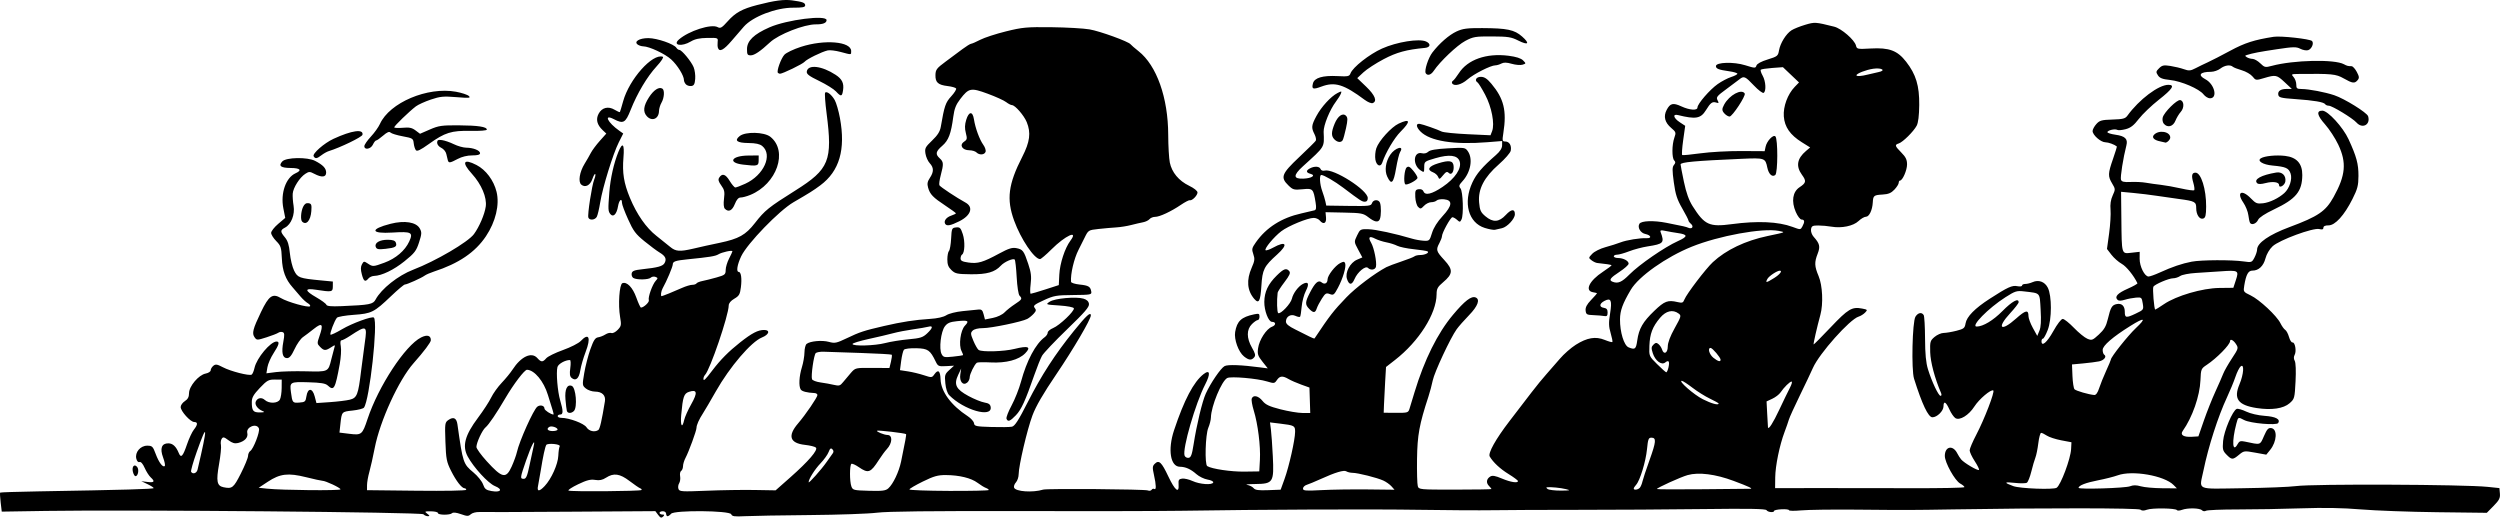 <?xml version="1.0" encoding="UTF-8" standalone="no"?>
<svg
   xmlns:dc="http://purl.org/dc/elements/1.1/"
   xmlns:cc="http://creativecommons.org/ns#"
   xmlns:rdf="http://www.w3.org/1999/02/22-rdf-syntax-ns#"
   xmlns:svg="http://www.w3.org/2000/svg"
   xmlns="http://www.w3.org/2000/svg"
   xmlns:sodipodi="http://sodipodi.sourceforge.net/DTD/sodipodi-0.dtd"
   xmlns:inkscape="http://www.inkscape.org/namespaces/inkscape"
   width="399.994mm"
   height="82.803mm"
   viewBox="0 0 399.994 82.803"
   version="1.1"
   id="svg32"
   inkscape:version="1.0.2 (e86c870879, 2021-01-15, custom)"
   sodipodi:docname="Movie audience (1924).svg">
  <defs
     id="defs26" />
  <sodipodi:namedview
     id="base"
     pagecolor="#ffffff"
     bordercolor="#666666"
     borderopacity="1.0"
     inkscape:pageopacity="0.0"
     inkscape:pageshadow="2"
     inkscape:zoom="0.98994949"
     inkscape:cx="747.3756"
     inkscape:cy="290.56528"
     inkscape:document-units="mm"
     inkscape:current-layer="layer1"
     inkscape:document-rotation="0"
     showgrid="false"
     inkscape:window-width="1920"
     inkscape:window-height="1057"
     inkscape:window-x="-8"
     inkscape:window-y="-8"
     inkscape:window-maximized="1" />
  <g
     inkscape:label="Layer 1"
     inkscape:groupmode="layer"
     id="layer1"
     transform="translate(91.244,-63.186)">
    <path
       style="fill:#000000;stroke-width:0.265"
       d="m -23.493,145.468 c -0.33,-0.335 -46.982,-0.747 -60.424,-0.535 l -7.048,0.112 -0.174,-1.475 c -0.096,-0.811 -0.132,-1.517 -0.081,-1.568 0.051,-0.051 2.771,-0.139 6.043,-0.196 13.971,-0.242 18.519,-0.372 18.518,-0.527 -1.81e-4,-0.091 -0.445,-0.375 -0.988,-0.633 l -0.988,-0.468 0.991,0.121 c 1.1,0.134 1.238,-0.069 0.505,-0.742 -0.269,-0.247 -0.702,-0.928 -0.961,-1.514 -0.293,-0.661 -0.604,-1.015 -0.821,-0.933 -0.213,0.08 -0.414,-0.132 -0.515,-0.545 -0.247,-1.012 0.657,-2.08 1.755,-2.072 0.785,0.005 0.899,0.118 1.345,1.316 0.512,1.377 1.154,2.23 1.454,1.934 0.098,-0.097 -0.022,-0.709 -0.266,-1.361 -0.54,-1.444 -0.236,-2.27 0.834,-2.263 0.713,0.005 1.239,0.492 1.672,1.549 0.357,0.872 0.66,0.554 1.32,-1.385 0.318,-0.934 0.811,-1.99 1.095,-2.347 0.642,-0.805 0.661,-1.225 0.056,-1.229 -0.606,-0.004 -2.169,-1.736 -2.165,-2.399 0.002,-0.283 0.302,-0.707 0.668,-0.943 0.48,-0.31 0.666,-0.664 0.67,-1.277 0.007,-1.111 1.54,-2.917 2.658,-3.133 0.442,-0.085 0.805,-0.322 0.807,-0.526 0.001,-0.204 0.193,-0.527 0.426,-0.718 0.357,-0.292 0.597,-0.255 1.52,0.232 1.236,0.653 4.232,1.419 4.613,1.179 0.138,-0.086 0.342,-0.573 0.454,-1.082 0.345,-1.57 2.564,-4.216 3.529,-4.21 0.531,0.004 0.399,0.517 -0.481,1.869 -0.448,0.688 -0.89,1.694 -0.982,2.235 l -0.166,0.983 1.563,-0.2 c 0.86,-0.11 3.002,-0.165 4.76,-0.122 3.61,0.088 3.566,0.108 4.066,-1.928 0.178,-0.726 0.395,-1.553 0.482,-1.836 0.153,-0.496 0.133,-0.499 -0.531,-0.07 -0.881,0.569 -1.123,0.558 -1.751,-0.079 -0.485,-0.492 -0.491,-0.586 -0.099,-1.71 0.672,-1.928 0.446,-2.235 -0.871,-1.188 -0.614,0.488 -1.412,1.092 -1.774,1.343 -0.362,0.25 -0.963,1.109 -1.335,1.909 -0.498,1.069 -0.82,1.453 -1.216,1.45 -0.715,-0.005 -0.911,-0.89 -0.582,-2.632 0.209,-1.107 0.188,-1.409 -0.106,-1.524 -0.202,-0.079 -0.515,-0.037 -0.696,0.093 -0.181,0.13 -1.029,0.459 -1.884,0.732 -1.516,0.483 -1.564,0.483 -1.913,-2.3e-4 -0.457,-0.634 -0.282,-1.325 1.027,-4.05 1.255,-2.613 1.852,-3.029 3.188,-2.224 1.043,0.629 4.386,1.57 4.65,1.309 0.102,-0.101 -0.05,-0.317 -0.339,-0.481 -0.289,-0.164 -0.82,-0.65 -1.181,-1.08 -0.361,-0.43 -0.934,-1.097 -1.274,-1.481 -1.13,-1.277 -1.623,-2.614 -1.712,-4.637 -0.076,-1.743 -0.164,-2.011 -0.898,-2.755 -0.447,-0.453 -0.814,-1.042 -0.814,-1.308 -6.02e-4,-0.266 0.507,-0.914 1.127,-1.44 l 1.128,-0.957 -0.305,-1.551 c -0.47,-2.393 0.402,-4.894 1.949,-5.586 1.093,-0.489 0.777,-0.84 -0.766,-0.85 -1.593,-0.011 -2.006,-0.332 -1.349,-1.048 0.608,-0.663 4.014,-0.724 5.238,-0.094 1.283,0.661 1.784,1.191 1.779,1.883 -0.005,0.748 -0.696,0.819 -1.887,0.194 -0.725,-0.381 -0.857,-0.382 -1.443,-0.004 -0.903,0.583 -1.951,2.229 -2.019,3.172 -0.032,0.436 0.031,1.312 0.138,1.947 0.236,1.391 -0.379,2.968 -1.358,3.483 -0.794,0.418 -0.798,0.642 -0.023,1.575 0.451,0.543 0.663,1.224 0.787,2.522 0.094,0.978 0.4,2.237 0.681,2.797 0.566,1.129 0.837,1.228 4.256,1.556 l 1.94,0.186 -0.005,0.794 c -0.006,0.889 -0.144,0.915 -2.716,0.516 -1.846,-0.286 -1.818,0.133 0.081,1.222 0.81,0.464 1.528,0.992 1.596,1.173 0.09,0.239 0.751,0.303 2.423,0.233 4.536,-0.19 5.047,-0.29 5.463,-1.067 0.913,-1.706 3.609,-3.845 6.003,-4.762 3.609,-1.383 8.787,-4.416 9.73,-5.699 0.85,-1.157 1.708,-3.157 1.887,-4.399 0.21,-1.458 -0.682,-3.567 -2.228,-5.267 -1.678,-1.845 -1.344,-2.468 0.746,-1.391 1.506,0.776 2.764,2.458 3.214,4.299 0.504,2.059 -0.147,4.78 -1.699,7.099 -1.721,2.573 -4.356,4.36 -8.344,5.66 -0.583,0.19 -1.24,0.479 -1.46,0.642 -0.518,0.384 -2.839,1.425 -3.172,1.423 -0.142,-9.6e-4 -1.131,0.831 -2.198,1.849 -2.737,2.61 -3.116,2.8 -5.979,3.002 -1.344,0.095 -2.556,0.305 -2.692,0.467 -0.396,0.473 -1.184,2.546 -1.027,2.704 0.078,0.079 0.911,-0.312 1.851,-0.87 1.595,-0.947 4.827,-2.128 5.092,-1.86 0.689,0.698 -0.696,13.244 -1.591,14.408 -0.125,0.163 -0.946,0.372 -1.825,0.465 -1.738,0.185 -1.726,0.172 -1.943,2.164 l -0.149,1.364 1.598,0.196 c 1.942,0.239 2.06,0.142 2.893,-2.367 1.744,-5.251 6.029,-11.776 8.57,-13.052 0.973,-0.488 1.565,-0.32 1.56,0.444 -0.002,0.338 -1.103,1.801 -2.757,3.666 -2.375,2.678 -5.384,9.241 -6.225,13.58 -0.268,1.381 -0.652,3.096 -0.855,3.813 -0.203,0.716 -0.371,1.669 -0.374,2.117 l -0.005,0.815 7.937,0.09 c 4.548,0.051 7.938,-0.012 7.939,-0.148 8.85e-4,-0.131 -0.113,-0.239 -0.253,-0.24 -0.453,-0.003 -1.354,-1.162 -2.171,-2.793 -0.719,-1.435 -0.809,-1.898 -0.905,-4.663 -0.103,-2.954 -0.084,-3.086 0.49,-3.483 0.798,-0.551 1.289,-0.31 1.432,0.704 0.874,6.19 0.924,6.339 2.577,7.713 0.664,0.552 1.349,1.403 1.522,1.891 0.263,0.744 0.481,0.917 1.349,1.07 1.519,0.267 1.873,-0.258 0.54,-0.802 -1.071,-0.437 -3.395,-2.968 -4.346,-4.732 -0.904,-1.679 -0.448,-3.392 1.65,-6.191 0.845,-1.127 1.793,-2.584 2.107,-3.237 0.314,-0.653 1.075,-1.715 1.692,-2.361 0.617,-0.646 1.393,-1.593 1.725,-2.105 1.359,-2.097 3.042,-2.885 3.961,-1.855 0.614,0.688 0.871,0.695 1.432,0.039 0.244,-0.285 1.448,-0.877 2.676,-1.315 1.228,-0.438 2.507,-1.088 2.841,-1.444 1.309,-1.393 1.676,-0.571 0.783,1.753 -0.361,0.939 -0.743,2.262 -0.849,2.94 -0.206,1.311 -0.729,1.766 -1.39,1.21 -0.291,-0.245 -0.344,-0.642 -0.211,-1.594 0.097,-0.697 0.071,-1.268 -0.057,-1.269 -0.758,-0.005 -1.874,0.624 -2.001,1.128 -0.229,0.914 0.021,3.919 0.446,5.356 0.493,1.666 0.491,2.24 -0.009,2.236 -0.218,-0.001 -0.398,0.116 -0.399,0.262 -9.844e-4,0.146 0.258,0.266 0.576,0.268 1.287,0.009 3.635,0.889 4.039,1.515 0.4,0.62 1.288,0.827 1.88,0.439 0.252,-0.165 0.548,-1.447 1.065,-4.609 0.153,-0.936 -0.456,-1.535 -1.569,-1.542 -0.483,-0.003 -1.147,-0.227 -1.476,-0.497 -0.583,-0.478 -0.59,-0.543 -0.263,-2.482 0.184,-1.095 0.626,-2.807 0.981,-3.806 0.51,-1.432 0.771,-1.834 1.236,-1.902 0.325,-0.048 0.851,-0.255 1.17,-0.461 0.319,-0.206 0.751,-0.308 0.96,-0.226 0.21,0.082 0.66,-0.146 1.005,-0.508 0.575,-0.604 0.606,-0.77 0.383,-2.056 -0.339,-1.957 -0.116,-5.228 0.369,-5.41 0.725,-0.273 1.65,0.683 2.229,2.306 0.313,0.878 0.646,1.596 0.74,1.597 0.434,0.003 1.374,-0.876 1.26,-1.179 -0.167,-0.445 0.568,-2.519 1.098,-3.1 0.377,-0.413 0.374,-0.471 -0.034,-0.631 -0.247,-0.097 -0.585,-0.042 -0.751,0.122 -0.352,0.347 -2.282,0.38 -2.8,0.047 -0.195,-0.126 -0.311,-0.452 -0.257,-0.725 0.078,-0.395 0.424,-0.532 1.684,-0.666 2.523,-0.27 3.305,-0.488 3.583,-0.998 0.354,-0.651 0.13,-1.12 -0.801,-1.679 -0.433,-0.259 -1.525,-1.072 -2.427,-1.806 -1.405,-1.143 -1.78,-1.646 -2.612,-3.506 C 8.71,97.089 8.272,95.904 8.27,95.649 8.265,94.779 7.806,95.181 7.635,96.206 7.428,97.449 6.88,98.008 6.42,97.447 6.045,96.989 6.032,96.717 6.249,93.928 c 0.173,-2.226 0.721,-4.656 1.455,-6.456 0.663,-1.625 0.986,-1.264 0.805,0.902 -0.207,2.474 0.056,4.111 1.042,6.485 1.09,2.627 2.592,4.78 4.219,6.053 0.751,0.587 1.744,1.385 2.207,1.773 0.891,0.747 1.524,0.793 3.748,0.274 1.646,-0.384 2.249,-0.518 4.19,-0.925 3.055,-0.642 4.137,-1.249 5.627,-3.159 1.594,-2.043 2.162,-2.5 6.486,-5.221 5.41,-3.404 5.959,-4.764 4.98,-12.335 -0.223,-1.727 -0.327,-3.219 -0.229,-3.314 0.273,-0.269 1.025,0.314 1.526,1.183 0.249,0.431 0.627,1.731 0.84,2.888 0.929,5.038 -0.077,8.486 -3.141,10.765 -1.126,0.837 -1.683,1.188 -4.29,2.701 -2.297,1.333 -7.399,6.602 -8.364,8.637 -0.638,1.345 -0.825,2.508 -0.405,2.511 0.382,0.003 0.531,1.037 0.354,2.449 -0.143,1.145 -0.285,1.392 -1.054,1.839 -0.567,0.329 -0.891,0.722 -0.896,1.085 -0.02,1.601 -2.99,10.3 -3.795,11.114 -0.136,0.137 -0.248,0.413 -0.25,0.613 -0.003,0.442 0.277,0.178 1.437,-1.352 1.281,-1.69 2.601,-3.021 4.423,-4.46 1.9,-1.5 2.877,-2.006 3.863,-1.999 1.001,0.007 0.784,0.747 -0.351,1.196 -1.718,0.68 -5.158,4.7 -7.391,8.638 -0.833,1.469 -1.747,3.027 -2.03,3.462 -0.654,1.004 -1.059,1.91 -1.062,2.376 -0.003,0.456 -1.225,3.795 -1.755,4.794 -0.218,0.41 -0.398,1.007 -0.401,1.326 -0.003,0.319 -0.136,0.659 -0.296,0.757 -0.16,0.097 -0.234,0.483 -0.166,0.856 0.069,0.373 -0.002,0.879 -0.157,1.124 -0.155,0.244 -0.203,0.653 -0.108,0.908 0.16,0.426 0.515,0.449 4.472,0.285 2.364,-0.098 5.822,-0.152 7.684,-0.12 l 3.387,0.058 2.366,-2.092 c 2.903,-2.568 4.455,-4.373 4.083,-4.75 -0.147,-0.149 -0.934,-0.344 -1.75,-0.433 -2.441,-0.269 -2.816,-1.449 -1.095,-3.447 1.183,-1.373 3.085,-4.16 3.087,-4.524 0.001,-0.164 -0.206,-0.308 -0.461,-0.32 -1.225,-0.057 -2.021,-0.264 -2.217,-0.579 -0.336,-0.538 -0.251,-2.118 0.191,-3.542 0.222,-0.713 0.407,-1.788 0.413,-2.388 0.006,-0.601 0.16,-1.211 0.343,-1.357 0.567,-0.452 2.474,-0.625 3.565,-0.323 0.944,0.261 1.21,0.206 2.878,-0.592 2.061,-0.987 2.732,-1.207 5.946,-1.95 2.872,-0.664 4.942,-0.984 7.334,-1.133 1.198,-0.074 2.174,-0.293 2.634,-0.59 0.411,-0.265 1.549,-0.552 2.6,-0.655 1.028,-0.101 2.158,-0.214 2.51,-0.251 0.519,-0.054 0.681,0.089 0.854,0.762 l 0.214,0.829 1.259,-0.251 c 0.731,-0.146 1.519,-0.519 1.878,-0.89 0.34,-0.352 1.088,-0.946 1.663,-1.32 1.134,-0.74 1.206,-0.872 0.732,-1.353 -0.177,-0.18 -0.377,-1.472 -0.456,-2.958 -0.078,-1.451 -0.22,-2.718 -0.317,-2.816 -0.25,-0.254 -1.659,0.366 -2.218,0.974 -0.953,1.039 -2.226,1.404 -4.795,1.376 -2.196,-0.025 -2.503,-0.09 -3.104,-0.662 -0.505,-0.481 -0.665,-0.9 -0.66,-1.727 0.004,-0.6 0.121,-1.204 0.26,-1.341 0.139,-0.137 0.294,-1.023 0.344,-1.969 0.087,-1.637 0.125,-1.723 0.79,-1.795 0.612,-0.067 0.745,0.065 1.075,1.066 0.383,1.159 0.319,3.011 -0.112,3.273 -0.13,0.079 -0.238,0.36 -0.24,0.623 -0.003,0.373 0.279,0.519 1.271,0.657 1.492,0.208 2.303,-0.03 4.915,-1.443 1.489,-0.806 2.075,-0.992 2.729,-0.865 1.045,0.203 1.209,0.419 1.912,2.527 0.455,1.365 0.534,2.027 0.384,3.244 -0.103,0.841 -0.097,1.53 0.013,1.531 0.111,7.5e-4 1.166,-0.31 2.346,-0.692 l 2.145,-0.693 0.083,-1.68 c 0.089,-1.792 0.89,-4.24 1.774,-5.422 1.362,-1.822 -0.818,-0.823 -3.034,1.39 -0.855,0.854 -1.676,1.552 -1.825,1.551 -0.919,-0.006 -3.074,-3.206 -4.144,-6.155 -1.248,-3.437 -0.943,-5.821 1.305,-10.218 1.223,-2.391 1.408,-3.839 0.711,-5.544 -0.439,-1.072 -1.869,-2.716 -2.366,-2.72 -0.17,-0.001 -0.592,-0.22 -0.937,-0.487 -0.345,-0.267 -1.669,-0.867 -2.942,-1.335 -2.699,-0.991 -3.021,-0.929 -4.391,0.85 -0.687,0.892 -0.943,1.541 -1.113,2.819 -0.365,2.749 -0.759,3.792 -1.761,4.66 -1.063,0.921 -1.147,1.335 -0.407,2.014 0.621,0.569 0.64,0.895 0.156,2.708 -0.2,0.751 -0.294,1.473 -0.209,1.604 0.184,0.285 2.774,1.999 4.158,2.752 1.337,0.728 0.901,2.064 -0.979,3.001 -1.404,0.7 -2.015,0.812 -2.256,0.415 -0.27,-0.444 0.159,-1.041 0.941,-1.308 0.426,-0.145 0.775,-0.316 0.775,-0.379 4.28e-4,-0.063 -0.756,-0.615 -1.68,-1.226 -1.997,-1.32 -2.473,-1.815 -2.771,-2.882 -0.173,-0.617 -0.108,-0.974 0.281,-1.556 0.652,-0.974 0.646,-1.639 -0.02,-2.357 -0.295,-0.318 -0.602,-1.003 -0.682,-1.523 -0.133,-0.858 -0.036,-1.05 1.063,-2.104 0.883,-0.846 1.258,-1.44 1.388,-2.194 0.578,-3.358 0.757,-3.881 1.668,-4.877 0.512,-0.559 0.865,-1.124 0.784,-1.257 -0.081,-0.132 -0.684,-0.305 -1.342,-0.383 -1.55,-0.185 -1.99,-0.581 -1.964,-1.767 0.019,-0.858 0.191,-1.085 1.617,-2.14 0.878,-0.649 2.097,-1.556 2.711,-2.015 0.613,-0.459 1.235,-0.842 1.382,-0.851 0.147,-0.009 0.804,-0.295 1.46,-0.636 0.656,-0.341 2.505,-0.945 4.108,-1.341 2.641,-0.653 3.326,-0.716 7.281,-0.669 2.401,0.029 5.143,0.185 6.094,0.348 1.675,0.287 6.261,1.954 6.567,2.387 0.083,0.117 0.657,0.613 1.275,1.101 2.903,2.291 4.73,7.443 4.746,13.378 0.005,1.773 0.12,3.769 0.255,4.436 0.321,1.58 1.435,2.919 3.098,3.722 0.789,0.381 1.335,0.82 1.333,1.071 -0.003,0.478 -0.876,1.357 -1.232,1.241 -0.127,-0.041 -0.769,0.29 -1.427,0.737 -1.583,1.075 -3.414,1.927 -4.131,1.923 -0.319,-0.002 -0.718,0.161 -0.887,0.362 -0.169,0.201 -0.632,0.427 -1.028,0.501 -0.396,0.074 -1.257,0.274 -1.913,0.444 -0.656,0.17 -1.729,0.341 -2.384,0.38 -0.655,0.039 -1.928,0.151 -2.828,0.25 -1.625,0.178 -1.641,0.187 -2.235,1.397 -0.329,0.67 -0.766,1.543 -0.971,1.94 -0.727,1.411 -1.305,3.884 -1.197,5.12 0.014,0.163 0.628,0.359 1.364,0.435 1.444,0.149 1.742,0.329 1.873,1.133 0.08,0.489 -0.092,0.522 -2.878,0.545 -2.716,0.022 -3.111,0.092 -4.734,0.838 -1.515,0.697 -1.723,0.872 -1.441,1.217 0.27,0.33 0.239,0.502 -0.17,0.949 -0.275,0.3 -0.734,0.668 -1.02,0.819 -0.871,0.459 -5.77,1.477 -7.086,1.473 -0.751,-0.002 -1.398,0.154 -1.644,0.397 -0.364,0.359 -0.352,0.53 0.119,1.649 0.289,0.687 0.666,1.339 0.838,1.45 0.549,0.354 4.049,0.25 5.738,-0.171 2.197,-0.547 2.716,-0.336 1.714,0.695 -1.03,1.061 -3.058,1.597 -5.55,1.468 -1.093,-0.057 -2.08,-0.036 -2.192,0.047 -0.391,0.286 -1.142,1.816 -1.145,2.334 -0.002,0.287 -0.183,0.669 -0.403,0.849 -0.666,0.545 -1.27,-0.178 -1.1,-1.318 l 0.14,-0.937 -0.484,1.028 c -0.724,1.537 -0.36,2.282 1.645,3.369 0.897,0.487 2.048,0.955 2.557,1.041 0.694,0.117 0.945,0.302 1.004,0.74 0.241,1.766 -4.295,0.465 -6.631,-1.903 -0.302,-0.306 -0.543,-1.041 -0.627,-1.912 -0.126,-1.308 -0.078,-1.468 0.629,-2.115 l 0.766,-0.7 -1.275,0.07 c -1.182,0.065 -1.302,0.013 -1.654,-0.715 -0.903,-1.866 -1.242,-2.1 -3.114,-2.149 -0.99,-0.026 -1.842,0.08 -1.98,0.246 -0.133,0.16 -0.329,0.96 -0.436,1.777 l -0.194,1.486 1.282,0.196 c 0.705,0.108 1.853,0.385 2.552,0.616 1.236,0.408 1.281,0.404 1.679,-0.156 0.596,-0.839 0.937,-0.559 0.982,0.807 0.065,1.967 1.689,4.169 4.356,5.907 0.507,0.33 0.955,0.835 0.995,1.121 0.067,0.474 0.316,0.528 2.774,0.602 1.486,0.044 2.97,0.022 3.298,-0.049 0.459,-0.1 1.039,-0.999 2.505,-3.882 2.214,-4.354 4.376,-7.694 7.423,-11.465 1.967,-2.435 2.698,-3.101 2.693,-2.453 -0.004,0.628 -2.805,5.401 -5.514,9.398 -2.132,3.145 -3.277,5.12 -3.832,6.609 -0.846,2.271 -2.193,8.019 -2.203,9.399 -0.003,0.459 -0.2,1.047 -0.438,1.306 -0.238,0.259 -0.37,0.637 -0.294,0.84 0.24,0.639 2.996,0.825 4.66,0.314 0.62,-0.191 16.263,-0.069 16.732,0.13 0.239,0.102 0.516,0.056 0.614,-0.101 0.099,-0.157 0.29,-0.216 0.425,-0.132 0.333,0.209 0.314,-0.62 -0.051,-2.25 -0.261,-1.167 -0.244,-1.413 0.124,-1.775 0.675,-0.666 1.088,-0.284 2.174,2.017 1.069,2.264 1.75,2.801 1.643,1.296 -0.052,-0.729 0.035,-0.873 0.572,-0.946 0.348,-0.047 1.095,0.127 1.659,0.386 1.167,0.536 3.152,0.677 3.31,0.236 0.06,-0.167 -0.328,-0.368 -0.896,-0.465 -0.551,-0.094 -1.356,-0.485 -1.79,-0.869 -0.911,-0.807 -1.743,-1.179 -2.649,-1.185 -1.522,-0.01 -1.96,-2.742 -0.935,-5.827 1.615,-4.863 3.14,-7.762 4.732,-8.996 1.029,-0.798 1.14,-0.061 0.25,1.661 -1.554,3.008 -3.679,10.354 -3.292,11.383 0.087,0.231 0.374,0.391 0.637,0.354 0.383,-0.054 0.544,-0.483 0.805,-2.156 0.495,-3.167 1.382,-6.865 1.944,-8.108 0.771,-1.704 2.402,-4.092 3.015,-4.415 0.518,-0.273 2.674,-0.193 5.758,0.214 l 1.152,0.152 -0.852,-1.075 c -0.74,-0.934 -0.832,-1.217 -0.698,-2.161 0.189,-1.337 1.328,-3.092 2.225,-3.426 0.666,-0.248 0.661,-0.779 -0.007,-0.784 -0.559,-0.004 -1.244,-1.798 -1.224,-3.204 0.023,-1.607 0.605,-2.839 1.981,-4.197 1.132,-1.117 1.558,-1.264 2.021,-0.698 0.218,0.266 0.031,0.686 -0.773,1.741 -0.583,0.765 -1.077,1.528 -1.097,1.695 -0.154,1.259 -0.103,3.142 0.089,3.262 0.37,0.232 2.01,-1.493 2.195,-2.309 0.196,-0.863 1.019,-1.968 1.756,-2.356 0.876,-0.461 1.065,-0.022 0.478,1.111 -0.303,0.584 -0.606,1.725 -0.674,2.536 -0.068,0.811 -0.184,1.535 -0.258,1.608 -0.074,0.073 -0.408,0.006 -0.742,-0.148 -0.746,-0.346 -1.511,0.111 -1.516,0.905 -0.003,0.388 0.411,0.738 1.513,1.282 0.834,0.412 1.851,0.921 2.26,1.132 0.409,0.211 0.771,0.342 0.804,0.292 2.479,-3.713 3.007,-4.394 5.103,-6.579 1.475,-1.537 4.522,-3.838 6.386,-4.823 0.292,-0.154 1.366,-0.559 2.387,-0.899 1.021,-0.34 1.97,-0.714 2.109,-0.831 0.139,-0.117 0.556,-0.212 0.927,-0.211 0.76,1.4e-4 1.514,-0.378 1.17,-0.586 -0.124,-0.075 -1.118,-0.23 -2.209,-0.343 -1.091,-0.114 -2.284,-0.363 -2.651,-0.554 -0.368,-0.191 -1.14,-0.437 -1.716,-0.545 -0.576,-0.109 -1.385,-0.371 -1.797,-0.584 -0.956,-0.492 -1.185,-0.263 -0.651,0.654 0.462,0.795 0.926,3.105 0.769,3.833 -0.109,0.508 -0.857,0.614 -1.284,0.182 -0.388,-0.393 -1.666,0.668 -2.138,1.776 -0.436,1.023 -0.881,1.015 -1.219,-0.021 -0.329,-1.011 0.494,-2.58 1.606,-3.06 l 0.855,-0.369 -0.666,-1.244 c -0.666,-1.243 -0.666,-1.244 -0.173,-2.272 0.479,-0.999 0.53,-1.027 1.813,-0.995 1.167,0.029 4.29,0.705 6.999,1.514 0.508,0.152 1.341,0.3 1.85,0.328 0.891,0.05 0.941,0.003 1.325,-1.245 0.257,-0.836 0.858,-1.794 1.691,-2.693 1.57,-1.695 1.645,-2.55 0.237,-2.694 -0.491,-0.05 -1.022,0.035 -1.179,0.19 -0.157,0.155 -0.555,0.28 -0.884,0.278 -0.329,-0.002 -0.844,0.256 -1.145,0.575 -0.491,0.52 -0.588,0.537 -0.949,0.171 -0.221,-0.224 -0.423,-0.934 -0.449,-1.578 -0.041,-1.032 0.024,-1.179 0.55,-1.251 0.358,-0.048 0.66,0.086 0.754,0.336 0.268,0.712 1.322,0.47 3.067,-0.705 2.01,-1.353 3.103,-2.997 2.724,-4.097 -0.338,-0.983 -1.637,-1.147 -3.884,-0.491 -1.74,0.508 -1.773,0.535 -1.779,1.426 -0.006,0.882 -0.023,0.897 -0.598,0.509 -1.325,-0.892 -1.129,-3.082 0.243,-2.728 0.354,0.091 0.757,-0.007 0.996,-0.242 0.28,-0.276 1.237,-0.441 3.156,-0.546 2.687,-0.146 2.766,-0.134 3.189,0.479 0.836,1.211 0.444,3.359 -0.875,4.792 -0.555,0.603 -0.603,0.779 -0.314,1.133 0.405,0.495 0.529,4.261 0.164,4.983 -0.223,0.443 -0.283,0.448 -0.704,0.061 -0.253,-0.232 -0.589,-0.423 -0.746,-0.424 -0.298,-0.002 -1.673,2.502 -1.677,3.053 -0.001,0.173 -0.182,0.654 -0.403,1.07 -0.586,1.105 -0.527,1.311 0.785,2.733 1.432,1.552 1.396,2.204 -0.198,3.55 -0.88,0.743 -1.035,1.03 -1.041,1.925 -0.021,3.102 -2.822,7.526 -6.657,10.512 l -1.433,1.116 -0.138,2.338 c -0.076,1.286 -0.16,2.933 -0.186,3.66 l -0.048,1.323 1.962,0.013 c 1.864,0.013 1.973,-0.02 2.166,-0.647 0.112,-0.363 0.474,-1.551 0.803,-2.64 1.582,-5.221 3.683,-9.45 6.162,-12.402 1.878,-2.237 2.924,-3.041 3.606,-2.774 0.769,0.301 0.374,1.384 -1.033,2.83 -0.769,0.79 -1.665,1.807 -1.99,2.259 -0.998,1.386 -3.565,6.882 -3.831,8.2 -0.138,0.684 -0.445,1.838 -0.683,2.564 -1.466,4.477 -1.775,6.168 -1.829,9.994 -0.029,2.08 0.025,4.035 0.121,4.344 0.171,0.551 0.282,0.561 5.983,0.559 3.195,-0.001 5.81,-0.043 5.81,-0.092 3.3e-4,-0.05 -0.183,-0.276 -0.407,-0.503 -0.491,-0.497 -0.405,-1.116 0.206,-1.496 0.339,-0.211 0.794,-0.133 1.855,0.315 1.403,0.593 2.591,0.779 2.58,0.403 -0.003,-0.109 -0.684,-0.615 -1.512,-1.124 -1.335,-0.821 -2.456,-1.866 -3.005,-2.8 -0.309,-0.526 0.952,-2.783 3.16,-5.659 1.16,-1.51 2.74,-3.57 3.511,-4.578 0.771,-1.007 1.852,-2.33 2.401,-2.938 0.549,-0.609 1.517,-1.718 2.15,-2.465 0.633,-0.747 1.782,-1.756 2.552,-2.241 1.811,-1.141 3.169,-1.368 4.627,-0.773 0.611,0.249 1.161,0.403 1.223,0.342 0.062,-0.061 -0.062,-0.702 -0.275,-1.424 -0.313,-1.062 -0.331,-1.662 -0.092,-3.141 0.342,-2.123 0.142,-2.568 -0.908,-2.016 -0.83,0.437 -0.87,0.991 -0.079,1.108 0.436,0.065 0.594,0.266 0.59,0.75 -0.004,0.517 -0.12,0.64 -0.533,0.561 -0.291,-0.055 -1.064,-0.12 -1.719,-0.144 -1.077,-0.039 -1.198,-0.109 -1.266,-0.737 -0.054,-0.499 0.19,-0.972 0.871,-1.685 0.521,-0.545 0.947,-1.025 0.948,-1.068 2.9e-4,-0.042 -0.266,-0.117 -0.592,-0.165 -1.435,-0.215 -0.669,-1.838 1.553,-3.292 0.802,-0.525 1.417,-0.996 1.367,-1.046 -0.079,-0.08 -0.947,-0.213 -2.295,-0.352 -0.218,-0.022 -0.625,-0.216 -0.905,-0.431 -0.498,-0.382 -0.496,-0.403 0.112,-1.042 0.344,-0.362 1.282,-0.831 2.106,-1.055 0.817,-0.222 1.903,-0.566 2.413,-0.765 0.962,-0.375 3.133,-0.726 4.172,-0.675 0.88,0.043 0.726,-0.481 -0.197,-0.672 -0.783,-0.162 -1.302,-1.063 -0.942,-1.636 0.304,-0.485 2.273,-0.554 4.307,-0.152 2.889,0.572 3.074,0.614 3.564,0.812 0.586,0.237 0.849,-0.244 0.359,-0.657 -0.215,-0.181 -0.391,-0.421 -0.39,-0.532 7.6e-4,-0.112 -0.452,-0.991 -1.006,-1.954 -0.811,-1.409 -1.071,-2.216 -1.332,-4.133 -0.266,-1.951 -0.262,-2.457 0.022,-2.794 0.263,-0.312 0.273,-0.487 0.042,-0.72 -0.391,-0.397 -0.378,-2.516 0.022,-3.641 0.291,-0.817 0.26,-0.915 -0.506,-1.564 -1.025,-0.869 -1.27,-1.845 -0.726,-2.881 0.562,-1.069 1.021,-1.181 2.345,-0.569 1.332,0.615 2.581,0.702 2.584,0.18 0.004,-0.58 1.973,-2.858 3.237,-3.745 0.638,-0.448 1.607,-0.957 2.154,-1.13 0.547,-0.174 0.995,-0.41 0.996,-0.526 7.8e-4,-0.115 -0.595,-0.293 -1.323,-0.395 -1.669,-0.233 -2.111,-0.406 -2.108,-0.827 0.004,-0.626 2.858,-0.708 4.688,-0.134 1.561,0.489 1.648,0.491 1.793,0.048 0.095,-0.292 0.77,-0.657 1.801,-0.974 1.547,-0.476 1.659,-0.565 1.806,-1.434 0.197,-1.162 1.13,-2.671 1.998,-3.232 0.365,-0.236 1.348,-0.631 2.184,-0.88 1.547,-0.459 1.631,-0.454 4.649,0.298 1.153,0.287 3.267,2.119 3.487,3.022 0.139,0.571 0.231,0.589 2.371,0.47 2.953,-0.164 4.254,0.323 5.653,2.118 1.577,2.023 2.128,3.841 2.096,6.919 -0.018,1.717 -0.156,2.838 -0.41,3.318 -0.486,0.919 -2.222,2.637 -2.868,2.837 -0.682,0.212 -0.627,0.405 0.417,1.459 0.704,0.71 0.912,1.141 0.913,1.89 0.002,0.934 -0.723,2.591 -1.134,2.592 -0.109,5.2e-5 -0.2,0.162 -0.201,0.359 -0.001,0.197 -0.309,0.684 -0.683,1.082 -0.515,0.548 -0.97,0.74 -1.873,0.791 -1.423,0.08 -1.531,0.166 -1.592,1.26 -0.07,1.24 -0.573,2.297 -1.094,2.294 -0.25,-0.002 -0.786,0.309 -1.189,0.691 -0.843,0.797 -2.714,1.183 -4.341,0.896 -0.577,-0.102 -1.525,-0.186 -2.107,-0.188 -0.908,-0.002 -1.071,0.086 -1.151,0.618 -0.052,0.35 0.132,0.87 0.422,1.194 0.968,1.079 1.083,1.559 0.643,2.692 -0.543,1.399 -0.518,2.017 0.147,3.591 0.631,1.495 0.767,4.442 0.285,6.2 -0.533,1.946 -1.159,4.688 -1.081,4.738 0.042,0.028 1.276,-1.213 2.742,-2.758 2.781,-2.93 3.398,-3.297 5.011,-2.984 0.884,0.172 0.909,0.206 0.481,0.648 -0.248,0.257 -0.713,0.545 -1.033,0.641 -1.412,0.423 -6.292,5.898 -7.308,8.198 -0.314,0.711 -1.266,2.717 -2.116,4.458 -0.85,1.741 -1.631,3.462 -1.737,3.825 -0.105,0.363 -0.416,1.254 -0.69,1.98 -0.795,2.107 -1.473,5.404 -1.494,7.266 l -0.02,1.72 6.615,-0.014 c 3.638,-0.008 10.455,5.2e-4 15.148,0.018 4.693,0.018 8.533,-0.058 8.534,-0.169 7.5e-4,-0.111 -0.303,-0.367 -0.675,-0.57 -0.856,-0.465 -2.474,-3.373 -2.466,-4.432 0.01,-1.537 1.299,-1.79 1.997,-0.393 0.149,0.299 0.424,0.73 0.611,0.958 0.456,0.557 2.671,1.862 2.854,1.682 0.08,-0.079 -0.223,-0.707 -0.673,-1.396 -0.45,-0.689 -0.816,-1.471 -0.815,-1.738 0.002,-0.267 0.486,-1.404 1.076,-2.527 1.279,-2.434 2.984,-6.876 2.706,-7.05 -0.368,-0.231 -2.268,1.378 -3.025,2.561 -0.898,1.404 -2.35,2.293 -3.041,1.863 -0.251,-0.157 -0.683,-0.783 -0.958,-1.392 -0.557,-1.231 -0.937,-1.43 -0.944,-0.495 -0.005,0.746 -1.033,1.759 -1.779,1.754 -0.657,-0.004 -1.648,-2.088 -2.935,-6.178 -0.448,-1.422 -0.273,-9.113 0.225,-9.915 0.406,-0.653 1.008,-0.77 1.32,-0.258 0.111,0.182 0.208,1.879 0.217,3.772 0.011,2.451 0.146,3.862 0.468,4.9 0.621,2.005 1.684,4.245 2.014,4.247 0.161,0.001 0.192,-0.189 0.075,-0.463 -1.001,-2.34 -1.69,-4.932 -1.734,-6.517 -0.046,-1.69 -1.8e-4,-1.851 0.697,-2.443 0.411,-0.348 1.067,-0.637 1.46,-0.64 0.392,-0.003 1.309,-0.159 2.038,-0.345 1.189,-0.303 1.339,-0.425 1.463,-1.181 0.175,-1.07 1.484,-2.405 3.863,-3.94 2.903,-1.873 3.592,-2.187 4.424,-2.015 0.412,0.085 0.749,0.039 0.75,-0.103 9.6e-4,-0.142 0.234,-0.256 0.518,-0.254 0.284,0.002 0.812,-0.129 1.173,-0.29 0.96,-0.43 1.942,-0.071 2.429,0.885 0.663,1.304 0.657,5.044 -0.011,6.771 -0.295,0.762 -0.638,1.385 -0.764,1.384 -0.125,-8.5e-4 -0.229,0.177 -0.231,0.395 -0.007,0.973 0.868,0.24 1.88,-1.575 0.652,-1.17 1.273,-1.976 1.521,-1.974 0.23,0.002 1.033,0.641 1.785,1.421 0.751,0.78 1.713,1.565 2.137,1.744 0.721,0.304 0.842,0.26 1.853,-0.669 0.841,-0.773 1.159,-1.318 1.429,-2.447 0.462,-1.937 0.674,-2.289 1.465,-2.434 0.791,-0.146 1.264,0.332 1.258,1.268 -0.006,0.95 0.221,0.988 1.709,0.282 1.312,-0.622 1.323,-0.637 1.163,-1.639 -0.154,-0.966 -0.203,-1.008 -1.079,-0.937 -0.505,0.041 -1.317,0.197 -1.804,0.347 -0.614,0.189 -0.97,0.188 -1.16,-0.004 -0.497,-0.504 0.012,-1.05 1.651,-1.773 0.89,-0.392 1.584,-0.785 1.542,-0.872 -0.593,-1.235 -1.771,-2.69 -2.511,-3.102 -0.513,-0.286 -1.255,-0.938 -1.648,-1.45 l -0.715,-0.931 0.342,-2.493 c 0.188,-1.371 0.29,-3.073 0.227,-3.781 -0.078,-0.875 0.032,-1.608 0.345,-2.289 0.444,-0.967 0.441,-1.033 -0.084,-1.907 -0.697,-1.16 -0.682,-1.59 0.136,-3.942 0.371,-1.066 0.645,-1.962 0.609,-1.991 -0.4,-0.32 -1.341,-0.662 -1.832,-0.665 -0.738,-0.005 -2.061,-1.176 -2.045,-1.811 0.006,-0.249 0.278,-0.748 0.603,-1.11 0.517,-0.575 0.841,-0.665 2.576,-0.716 1.668,-0.049 2.048,-0.147 2.385,-0.613 1.878,-2.599 5.008,-4.954 6.569,-4.943 1.077,0.007 0.655,0.665 -1.536,2.39 -1.177,0.927 -2.616,2.303 -3.197,3.058 -0.805,1.046 -1.309,1.438 -2.121,1.651 -0.586,0.154 -1.188,0.202 -1.338,0.108 -0.346,-0.217 -1.567,0.071 -1.569,0.37 -8.4e-4,0.124 0.581,0.307 1.292,0.406 1.532,0.214 2.01,0.677 1.747,1.693 -0.511,1.975 -1.01,5.137 -0.869,5.511 0.122,0.326 0.475,0.407 1.547,0.356 0.764,-0.036 1.864,0.019 2.446,0.122 0.581,0.103 1.652,0.253 2.379,0.334 0.727,0.081 2.19,0.344 3.252,0.584 1.061,0.24 2.002,0.365 2.091,0.278 0.089,-0.088 0.021,-0.64 -0.151,-1.227 -0.328,-1.122 -0.222,-1.585 0.363,-1.581 0.889,0.006 1.717,2.653 1.698,5.429 -0.009,1.374 -0.104,1.778 -0.448,1.907 -0.586,0.22 -1.148,-0.601 -1.141,-1.669 0.007,-1.003 -0.213,-1.119 -2.768,-1.457 -1.018,-0.135 -2.624,-0.365 -3.569,-0.511 -0.945,-0.146 -2.61,-0.349 -3.701,-0.451 l -1.983,-0.186 0.046,4.316 c 0.062,5.822 2.3e-4,5.614 1.622,5.433 l 1.31,-0.146 -0.008,1.112 c -0.008,1.23 0.798,2.837 1.424,2.841 0.216,0.001 1.024,-0.286 1.794,-0.638 1.962,-0.898 3.569,-1.444 5.112,-1.738 1.526,-0.291 6.41,-0.313 8.32,-0.037 1.254,0.181 1.315,0.159 1.721,-0.612 0.231,-0.44 0.422,-1.022 0.424,-1.292 0.007,-1.051 1.919,-2.376 5.184,-3.593 4.594,-1.712 5.783,-2.522 7.049,-4.801 1.933,-3.48 2.115,-5.509 0.752,-8.391 -0.481,-1.018 -1.436,-2.481 -2.122,-3.251 -1.275,-1.432 -1.419,-2.19 -0.414,-2.183 0.881,0.006 3.3,2.651 4.184,4.576 1.279,2.784 1.592,3.943 1.583,5.865 -0.007,1.536 -0.149,2.082 -0.961,3.698 -1.316,2.618 -2.772,4.22 -3.83,4.213 -0.533,-0.004 -0.816,0.126 -0.817,0.376 -0.002,0.274 -0.187,0.334 -0.656,0.213 -0.966,-0.249 -6.412,1.759 -7.476,2.758 -0.497,0.467 -0.962,1.257 -1.138,1.934 -0.319,1.231 -1.1,1.964 -2.087,1.957 -0.667,-0.005 -1.013,0.624 -1.304,2.372 -0.168,1.008 -0.15,1.036 1.014,1.592 1.415,0.677 4.186,3.263 4.771,4.454 0.23,0.467 0.573,0.946 0.764,1.064 0.19,0.118 0.465,0.631 0.609,1.142 0.145,0.51 0.394,0.902 0.553,0.87 0.407,-0.081 0.672,1.389 0.355,1.972 -0.174,0.321 -0.172,0.65 0.009,0.977 0.164,0.298 0.215,1.601 0.129,3.279 -0.138,2.698 -0.168,2.807 -0.948,3.495 -0.977,0.862 -2.896,1.142 -5.28,0.773 -2.979,-0.462 -3.721,-1.486 -2.745,-3.792 0.683,-1.613 0.804,-3.372 0.197,-2.876 -0.211,0.173 -0.591,0.929 -0.843,1.68 -0.252,0.751 -0.86,2.227 -1.352,3.28 -1.428,3.058 -2.977,7.874 -3.757,11.681 -0.676,3.295 -1.407,2.962 6.268,2.856 3.675,-0.051 7.516,-0.205 8.535,-0.341 2.763,-0.371 26.888,-0.272 30.692,0.126 l 1.851,0.193 0.078,0.874 c 0.064,0.721 -0.111,1.066 -1.008,1.978 l -1.086,1.104 -7.966,-0.096 c -4.381,-0.053 -9.867,-0.255 -12.191,-0.449 -2.913,-0.244 -5.882,-0.297 -9.559,-0.172 -2.933,0.1 -7.478,0.18 -10.1,0.179 -2.622,-0.001 -4.925,0.094 -5.118,0.211 -0.199,0.121 -0.477,0.085 -0.643,-0.083 -0.359,-0.364 -2.293,-0.401 -3.204,-0.062 -0.369,0.137 -0.728,0.156 -0.798,0.041 -0.194,-0.319 -3.97,-0.372 -4.789,-0.067 -0.5,0.186 -0.825,0.184 -1.053,-0.008 -0.315,-0.265 -15.251,-0.286 -29.9,-0.042 -6.914,0.115 -7.213,0.116 -15.611,0.04 -3.783,-0.035 -7.743,0.02 -8.798,0.12 -1.056,0.1 -1.919,0.087 -1.918,-0.029 7.8e-4,-0.116 -0.534,-0.184 -1.188,-0.151 -0.654,0.033 -1.191,0.15 -1.192,0.259 -0.005,0.315 -1.01,0.223 -1.214,-0.111 -0.136,-0.224 -2.789,-0.271 -10.135,-0.179 -5.473,0.068 -14.415,0.123 -19.873,0.122 -5.457,-7.1e-4 -11.649,0.027 -13.759,0.062 -2.11,0.035 -7.409,0.006 -11.774,-0.065 -7.55,-0.122 -25.351,-0.049 -38.234,0.156 -3.275,0.052 -15.003,0.074 -26.062,0.048 -13.811,-0.032 -20.855,0.049 -22.492,0.258 -1.311,0.168 -6.134,0.337 -10.718,0.377 -4.584,0.04 -9.259,0.12 -10.388,0.18 -1.693,0.089 -2.081,0.035 -2.209,-0.306 -0.227,-0.605 -9.122,-0.681 -9.626,-0.081 -0.183,0.217 -0.437,0.394 -0.564,0.393 -0.128,-8.6e-4 -0.231,-0.18 -0.229,-0.398 0.002,-0.22 -0.232,-0.398 -0.526,-0.4 -0.291,-0.002 -0.53,0.115 -0.531,0.261 -9.84e-4,0.146 0.201,0.266 0.448,0.268 0.36,0.002 0.383,0.068 0.116,0.332 -0.267,0.263 -0.423,0.208 -0.782,-0.273 l -0.448,-0.601 -13.624,0.09 c -7.493,0.05 -14.038,0.073 -14.545,0.051 -0.507,-0.021 -1.117,0.137 -1.358,0.351 -0.386,0.345 -0.57,0.343 -1.588,-0.016 -0.739,-0.26 -1.244,-0.315 -1.409,-0.152 -0.34,0.335 -2.268,0.314 -2.266,-0.024 9.84e-4,-0.146 -0.497,-0.268 -1.107,-0.272 -1.032,-0.007 -1.073,0.02 -0.598,0.384 0.406,0.311 0.426,0.393 0.101,0.398 -0.226,0.003 -0.546,-0.132 -0.713,-0.301 z m -13.268,-3.989 c 0.002,-0.243 -2.388,-1.369 -2.914,-1.372 -0.171,-0.001 -1.335,-0.257 -2.585,-0.568 -2.891,-0.72 -4.174,-0.568 -6.135,0.725 l -1.462,0.964 1.322,0.141 c 2.395,0.256 11.772,0.343 11.773,0.109 z m 48.152,0.108 c 0.075,-0.081 -0.015,-0.203 -0.199,-0.27 -0.184,-0.067 -0.951,-0.592 -1.705,-1.166 -1.56,-1.189 -2.544,-1.329 -3.765,-0.536 -0.577,0.375 -1.051,0.472 -1.74,0.357 -0.736,-0.123 -1.344,0.032 -2.728,0.696 -0.98,0.47 -1.671,0.923 -1.536,1.008 0.31,0.195 11.492,0.11 11.674,-0.089 z m -64.108,-2.627 c 0.627,-1.233 1.149,-2.503 1.159,-2.823 0.01,-0.32 0.17,-0.676 0.354,-0.791 0.505,-0.316 1.579,-3.097 1.39,-3.6 -0.35,-0.931 -2.102,-0.251 -1.864,0.724 0.172,0.704 -0.418,1.337 -1.484,1.596 -0.519,0.126 -0.928,0.006 -1.532,-0.446 -0.703,-0.527 -0.862,-0.561 -1.08,-0.229 -0.141,0.214 -0.195,0.658 -0.12,0.987 0.075,0.329 -0.062,1.716 -0.305,3.083 -0.485,2.732 -0.342,3.461 0.719,3.681 1.378,0.286 1.596,0.114 2.763,-2.18 z m 48.625,1.985 c 1.066,-1.134 2.122,-3.486 2.177,-4.847 0.027,-0.671 0.125,-1.343 0.219,-1.492 0.103,-0.164 -0.254,-0.315 -0.906,-0.382 -0.592,-0.06 -1.147,0.003 -1.234,0.142 -0.197,0.313 -0.536,1.879 -0.894,4.124 -0.151,0.945 -0.345,2.045 -0.431,2.445 -0.202,0.932 0.2,0.935 1.07,0.01 z m 54.98,0.373 c 0.769,-0.685 1.697,-2.638 2.04,-4.29 0.677,-3.261 0.866,-4.309 0.793,-4.383 -0.15,-0.153 -4.52,-0.664 -4.642,-0.543 -0.149,0.147 1.15,0.675 1.667,0.678 0.863,0.006 0.801,1.312 -0.107,2.274 -0.281,0.298 -0.845,1.063 -1.254,1.7 -1.341,2.093 -1.699,2.222 -3.232,1.166 -0.523,-0.361 -1.051,-0.596 -1.173,-0.521 -0.296,0.18 -0.301,2.818 -0.006,3.61 0.223,0.599 0.365,0.634 2.814,0.702 2.144,0.059 2.667,-0.007 3.1,-0.392 z m 16.069,0.268 c 7.4e-4,-0.092 -0.207,-0.242 -0.461,-0.333 -0.254,-0.091 -0.851,-0.457 -1.327,-0.814 -1.023,-0.767 -2.914,-1.231 -5.07,-1.245 -1.288,-0.009 -1.926,0.171 -3.698,1.04 -1.178,0.578 -2.142,1.145 -2.143,1.26 -7.79e-4,0.115 2.856,0.221 6.348,0.235 3.492,0.014 6.35,-0.05 6.351,-0.142 z m 47.321,-1.765 c 0.726,-2.003 1.683,-6.266 1.691,-7.533 0.007,-0.994 -0.089,-1.046 -2.468,-1.333 l -1.55,-0.187 0.149,1.148 c 0.082,0.632 0.217,2.544 0.302,4.25 0.207,4.192 0.062,4.425 -2.778,4.461 -1.125,0.014 -1.726,0.077 -1.337,0.139 0.389,0.062 0.857,0.295 1.039,0.518 0.257,0.314 0.782,0.387 2.332,0.327 l 2.001,-0.078 0.62,-1.712 z m 13.251,1.671 4.345,0.05 -0.491,-0.55 c -0.27,-0.303 -0.853,-0.716 -1.296,-0.919 -1.001,-0.458 -4.052,-1.226 -4.917,-1.237 -0.354,-0.004 -0.802,-0.11 -0.994,-0.233 -0.395,-0.254 -1.759,0.154 -4.158,1.244 -0.877,0.398 -1.862,0.807 -2.189,0.908 -0.327,0.101 -0.596,0.369 -0.597,0.595 -0.002,0.357 0.384,0.39 2.975,0.252 1.638,-0.087 4.933,-0.136 7.323,-0.109 z m 31.771,-0.049 c -0.857,-0.21 -2.421,-0.363 -3.041,-0.297 -0.146,0.015 -0.087,0.145 0.13,0.287 0.217,0.143 1.169,0.254 2.115,0.248 1.506,-0.01 1.605,-0.04 0.795,-0.238 z m 11.84,-0.241 c 0.145,-0.181 0.328,-0.626 0.406,-0.989 0.079,-0.363 0.586,-1.895 1.129,-3.405 1.064,-2.962 1.117,-3.592 0.303,-3.597 -0.458,-0.003 -0.549,0.234 -0.707,1.847 -0.194,1.978 -1.124,5.015 -1.744,5.698 -0.207,0.228 -0.378,0.495 -0.378,0.593 -0.002,0.305 0.715,0.199 0.991,-0.146 z m 17.64,0.185 c 0.541,0.005 -0.168,-0.333 -2.648,-1.26 -2.906,-1.087 -5.598,-1.426 -7.363,-0.928 -1.107,0.312 -4.915,2.039 -4.917,2.229 -4e-4,0.059 3.304,0.074 7.342,0.033 4.039,-0.041 7.452,-0.074 7.585,-0.073 z M 41.012,137.107 c 0.393,-0.565 0.832,-1.184 0.975,-1.375 0.175,-0.233 0.158,-0.453 -0.052,-0.665 -0.242,-0.245 -0.38,-0.143 -0.608,0.452 -0.162,0.423 -0.751,1.242 -1.309,1.82 -0.892,0.925 -1.911,2.552 -1.882,3.005 0.015,0.238 2.061,-2.064 2.875,-3.236 z m -47.532,0.512 c 0.25,-1.199 0.539,-2.536 0.644,-2.972 0.38,-1.583 -0.34,-0.257 -1.183,2.181 -0.986,2.852 -1.001,2.964 -0.382,2.968 0.374,0.003 0.559,-0.434 0.922,-2.177 z m 244.329,3.61 c 0.66,-0.42 2.24,-4.64 2.319,-6.19 l 0.055,-1.093 -1.638,-0.311 c -0.901,-0.171 -1.936,-0.509 -2.301,-0.751 -0.365,-0.242 -0.774,-0.442 -0.911,-0.442 -0.136,-9.3e-4 -0.339,0.742 -0.45,1.651 -0.111,0.909 -0.322,1.949 -0.468,2.312 -0.146,0.363 -0.44,1.369 -0.654,2.235 -0.214,0.867 -0.533,1.668 -0.711,1.78 -0.177,0.113 -1.036,0.125 -1.908,0.028 -1.757,-0.196 -1.827,-0.055 -0.257,0.519 1.067,0.39 6.406,0.593 6.924,0.263 z m 11.757,-0.244 c 0.5,-0.2 0.993,-0.198 1.72,0.01 0.56,0.16 2.087,0.298 3.393,0.308 l 2.374,0.018 -0.528,-0.535 c -1.492,-1.512 -6.609,-2.398 -8.943,-1.549 -0.598,0.218 -2.016,0.577 -3.151,0.798 -1.937,0.377 -3.104,0.83 -3.106,1.205 -0.002,0.276 7.496,0.045 8.242,-0.254 z m -309.199,-2.667 c 1.652,-7.031 1.616,-7.777 -0.136,-2.826 -0.573,1.62 -0.978,3.051 -0.899,3.18 0.274,0.45 0.896,0.236 1.035,-0.354 z m 50.258,-0.491 c 0.352,-0.782 0.729,-1.821 0.836,-2.309 0.388,-1.756 2.655,-6.8 3.265,-7.265 0.468,-0.356 1.148,-0.174 1.145,0.306 -0.002,0.262 1.035,0.947 1.438,0.95 0.053,3.6e-4 -0.011,-0.328 -0.142,-0.729 -0.131,-0.401 -0.467,-1.483 -0.746,-2.404 -0.663,-2.19 -2.155,-3.988 -3.344,-4.03 -0.39,-0.014 -2.134,2.274 -3.456,4.531 -1.428,2.44 -2.673,4.274 -3.183,4.692 -0.516,0.422 -1.452,2.433 -1.457,3.128 -0.002,0.255 0.736,1.277 1.638,2.27 2.485,2.734 3.102,2.866 4.005,0.861 z M 110.339,136.756 c 0.12,-2.188 -0.324,-5.74 -0.985,-7.887 -0.26,-0.843 -0.404,-1.707 -0.321,-1.92 0.244,-0.623 1.067,-0.441 1.724,0.381 0.482,0.603 1.08,0.883 2.863,1.342 1.24,0.319 2.82,0.584 3.513,0.589 l 1.259,0.009 -0.064,-2.039 -0.064,-2.039 -1.32,-0.474 c -0.726,-0.261 -1.635,-0.659 -2.019,-0.885 -0.954,-0.56 -1.409,-0.52 -1.871,0.165 -0.371,0.55 -0.453,0.562 -1.555,0.223 -1.581,-0.487 -5.808,-0.854 -6.387,-0.555 -0.906,0.467 -2.578,4.512 -2.614,6.326 -0.008,0.382 -0.195,1.121 -0.417,1.642 -0.465,1.093 -0.599,5.859 -0.171,6.127 0.721,0.452 3.821,0.912 5.945,0.882 l 2.382,-0.034 z M -2.035,131.912 c 0.002,-0.322 -0.972,-0.636 -1.318,-0.425 -0.526,0.32 -0.259,0.661 0.522,0.666 0.437,0.003 0.794,-0.106 0.795,-0.241 z M 261.369,130.481 c 0.482,-1.39 1.307,-3.468 1.835,-4.618 0.527,-1.15 1.095,-2.446 1.261,-2.882 0.166,-0.435 0.791,-1.532 1.387,-2.438 1.05,-1.594 1.071,-1.667 0.655,-2.311 -0.411,-0.637 -0.945,-0.897 -0.948,-0.461 -0.004,0.569 -2.135,2.737 -3.73,3.794 -0.9,0.597 -0.933,0.677 -1.005,2.452 -0.103,2.529 -1.296,5.942 -2.839,8.121 -0.455,0.643 0.135,1.013 1.483,0.931 l 1.025,-0.062 z M 18.225,130.378 c 0.104,-0.472 0.613,-1.609 1.13,-2.525 1.046,-1.853 0.949,-2.401 -0.35,-1.978 -0.821,0.267 -0.993,0.775 -1.257,3.706 -0.157,1.74 0.155,2.259 0.478,0.797 z m 175.207,-1.628 c 0.655,-1.395 1.424,-2.981 1.708,-3.525 0.284,-0.544 0.404,-0.989 0.267,-0.99 -0.283,-0.002 -1.201,0.9 -1.781,1.751 -0.214,0.313 -0.802,0.762 -1.306,0.998 l -0.918,0.428 0.105,2.037 c 0.058,1.12 0.113,2.074 0.122,2.119 0.089,0.421 0.818,-0.718 1.803,-2.817 z m -242.686,0.192 c -0.76,-0.314 -1.261,-1.003 -1.075,-1.478 0.245,-0.627 0.937,-0.762 1.457,-0.284 0.665,0.61 2.061,0.571 2.408,-0.067 0.153,-0.28 0.281,-1.113 0.286,-1.85 l 0.009,-1.34 -1.111,-0.008 c -0.994,-0.007 -1.245,0.133 -2.39,1.337 -0.995,1.046 -1.281,1.539 -1.285,2.219 -0.01,1.425 0.207,1.715 1.274,1.703 0.773,-0.008 0.858,-0.054 0.427,-0.232 z m 7.037,-2.344 c 0.207,-1.379 0.959,-1.382 1.32,-0.005 l 0.284,1.082 2.172,-0.149 c 1.195,-0.082 2.616,-0.257 3.158,-0.389 1.162,-0.283 1.356,-0.779 1.819,-4.647 0.161,-1.343 0.425,-3.351 0.587,-4.462 0.409,-2.799 0.298,-2.851 -2.352,-1.109 -0.603,0.396 -1.223,0.719 -1.378,0.718 -0.181,-0.001 -0.22,0.343 -0.108,0.96 0.096,0.529 0.018,1.808 -0.171,2.843 -0.733,3.998 -0.923,4.336 -1.922,3.419 -0.366,-0.336 -1.097,-0.456 -3.112,-0.513 -2.927,-0.083 -2.99,-0.046 -2.769,1.622 0.22,1.656 0.264,1.71 1.339,1.628 0.914,-0.069 1.006,-0.15 1.133,-0.998 z m 225.952,1.148 c 4.2e-4,-0.062 -0.622,-0.409 -1.384,-0.772 -0.762,-0.362 -2.028,-1.154 -2.814,-1.758 -0.786,-0.605 -1.551,-1.1 -1.7,-1.101 -0.611,-0.004 1.918,2.21 3.364,2.945 1.38,0.701 2.531,1.013 2.534,0.686 z M 44.904,122.838 c 0.709,-0.804 0.726,-0.808 3.435,-0.789 l 2.722,0.018 0.245,-1.005 c 0.135,-0.553 0.192,-1.059 0.127,-1.124 -0.065,-0.066 -2.31,-0.192 -4.989,-0.281 -2.679,-0.089 -5.33,-0.177 -5.891,-0.196 -0.561,-0.019 -1.137,0.081 -1.28,0.222 -0.307,0.303 -0.786,3.666 -0.595,4.174 0.073,0.193 0.686,0.427 1.364,0.519 0.678,0.093 1.648,0.269 2.157,0.391 0.811,0.195 0.99,0.14 1.458,-0.449 0.294,-0.37 0.854,-1.036 1.246,-1.48 z m 199.71,2.457 c 0.2,-0.617 0.704,-1.867 1.12,-2.777 0.416,-0.91 0.756,-1.72 0.757,-1.8 0.003,-0.408 2.726,-3.837 4.002,-5.04 1.739,-1.639 1.407,-1.775 -0.868,-0.354 -2.836,1.771 -4.442,3.157 -4.446,3.838 -0.002,0.339 0.109,0.687 0.248,0.774 0.451,0.283 -0.02,0.897 -0.818,1.066 -0.429,0.091 -1.581,0.239 -2.56,0.33 l -1.78,0.164 0.076,1.853 c 0.042,1.019 0.19,1.972 0.329,2.119 0.241,0.254 2.273,0.844 3.158,0.916 0.274,0.022 0.547,-0.356 0.784,-1.088 z m -68.906,-3.329 c 0.218,-0.963 0.035,-1.24 -0.52,-0.785 -0.59,0.483 -1.597,-0.267 -1.988,-1.48 -0.262,-0.813 -0.246,-1.029 0.105,-1.375 0.338,-0.333 0.491,-0.347 0.814,-0.076 0.219,0.184 0.468,0.562 0.555,0.841 0.283,0.914 0.914,0.6 0.922,-0.458 0.004,-0.638 0.384,-1.646 1.11,-2.949 1.042,-1.868 1.077,-1.999 0.627,-2.333 -0.934,-0.693 -2.025,-0.44 -2.975,0.689 -1.207,1.434 -1.632,2.553 -1.703,4.48 -0.06,1.64 -0.059,1.644 1.228,2.922 0.709,0.704 1.368,1.293 1.466,1.308 0.098,0.015 0.26,-0.337 0.361,-0.783 z M 62.825,120.016 c 0.048,-0.04 -0.052,-0.339 -0.224,-0.664 -0.489,-0.929 -0.172,-3.308 0.54,-4.056 0.747,-0.784 0.531,-0.907 -1.267,-0.721 -1.127,0.116 -1.539,0.292 -1.945,0.831 -0.636,0.842 -0.96,3.593 -0.521,4.426 0.275,0.523 0.444,0.561 1.816,0.416 0.832,-0.088 1.552,-0.192 1.601,-0.232 z m 121.222,0.722 c 0.002,-0.341 -1.305,-1.881 -1.598,-1.883 -0.512,-0.003 -0.215,1.045 0.445,1.571 0.745,0.594 1.15,0.704 1.153,0.312 z M 50.368,118.077 c 0.845,-0.221 2.526,-0.492 3.736,-0.601 1.896,-0.171 2.306,-0.3 2.983,-0.939 0.936,-0.885 1.009,-1.292 0.191,-1.074 -0.328,0.088 -1.431,0.277 -2.45,0.42 -1.02,0.143 -2.45,0.421 -3.179,0.618 -0.729,0.197 -2.488,0.612 -3.909,0.921 -1.421,0.31 -2.584,0.668 -2.585,0.798 -0.003,0.387 3.564,0.289 5.214,-0.143 z M 170.712,117.651 c 0.27,-1.894 0.891,-2.969 2.743,-4.744 1.624,-1.556 2.155,-1.755 3.707,-1.388 0.746,0.177 0.888,0.123 1.096,-0.413 0.343,-0.884 3.424,-4.93 4.549,-5.974 2.119,-1.966 5.201,-3.436 8.782,-4.188 2.957,-0.621 2.898,-0.593 1.725,-0.818 -2.562,-0.491 -9.537,0.78 -13.879,2.53 -4.099,1.652 -8.495,4.758 -9.757,6.895 -1.307,2.212 -1.713,3.325 -1.725,4.724 -0.018,2.043 0.637,4.185 1.371,4.486 1.036,0.425 1.187,0.304 1.389,-1.112 z m 64.54,-4.91 c -0.167,-2.835 0.03,-2.612 -2.591,-2.925 -1.234,-0.147 -1.46,-0.078 -3.049,0.935 -2.743,1.749 -5.629,4.697 -4.585,4.684 1.026,-0.013 2.63,-0.979 4.108,-2.473 1.56,-1.578 2.604,-2.147 2.599,-1.417 -0.001,0.161 -0.602,0.941 -1.335,1.732 -2.243,2.421 -1.542,3.081 0.929,0.874 1.524,-1.362 1.985,-1.453 1.978,-0.393 -0.002,0.337 0.313,1.189 0.701,1.894 l 0.705,1.282 0.344,-0.828 c 0.244,-0.586 0.301,-1.57 0.195,-3.364 z m 19.734,-0.891 c 1.989,-1.349 6.133,-2.561 8.858,-2.591 l 2.241,-0.025 0.409,-1.245 c 0.503,-1.533 0.402,-1.59 -2.448,-1.388 -1.091,0.077 -2.871,0.194 -3.956,0.258 -1.085,0.065 -2.215,0.284 -2.51,0.488 -0.295,0.204 -0.809,0.369 -1.142,0.366 -0.658,-0.004 -2.902,0.951 -3.146,1.34 -0.161,0.256 0.119,3.667 0.301,3.668 0.059,4e-4 0.687,-0.392 1.394,-0.871 z M 15.741,110.159 c 0.565,-0.23 1.528,-0.64 2.141,-0.912 0.612,-0.272 1.351,-0.493 1.641,-0.491 0.29,0.002 0.593,-0.1 0.672,-0.226 0.079,-0.126 0.508,-0.3 0.953,-0.386 0.445,-0.086 1.461,-0.341 2.258,-0.567 1.336,-0.379 1.45,-0.472 1.455,-1.196 0.003,-0.432 0.247,-1.251 0.541,-1.819 0.295,-0.569 0.537,-1.095 0.537,-1.17 0.002,-0.224 -1.68,0.143 -2.252,0.491 -0.483,0.294 -1.383,0.439 -4.9,0.792 -1.944,0.195 -2.384,0.342 -2.387,0.797 -0.003,0.39 -0.971,2.682 -1.624,3.842 -0.254,0.451 -0.358,1.258 -0.163,1.259 0.055,3.7e-4 0.562,-0.187 1.127,-0.417 z m 153.723,-3.056 c 1.574,-1.591 5.631,-4.386 7.742,-5.336 1.648,-0.741 1.64,-1.056 -0.034,-1.295 -0.582,-0.083 -1.463,-0.237 -1.958,-0.341 -0.709,-0.149 -0.872,-0.111 -0.765,0.178 0.641,1.738 0.493,1.902 -2.08,2.301 -0.86,0.133 -2.195,0.487 -2.966,0.786 -0.771,0.299 -1.636,0.542 -1.922,0.54 -0.286,-0.002 -0.52,0.116 -0.521,0.261 -9.8e-4,0.146 0.304,0.267 0.677,0.269 0.861,0.006 1.699,0.455 1.696,0.909 -0.001,0.193 -0.66,0.78 -1.464,1.306 -1.477,0.967 -1.736,1.325 -1.135,1.572 0.876,0.36 1.49,0.102 2.73,-1.151 z m 23.143,0.572 c 0.911,-0.566 1.385,-1.178 0.916,-1.181 -0.433,-0.003 -1.735,0.86 -1.982,1.312 -0.371,0.682 -0.211,0.663 1.066,-0.131 z m 4.539,-8.283 c 0.391,-0.719 0.348,-1.073 -0.131,-1.077 -0.235,-0.002 -0.64,-0.528 -0.943,-1.227 -0.729,-1.678 -0.495,-3.212 0.6,-3.937 1.074,-0.711 1.128,-0.988 0.388,-2.004 -0.99,-1.361 -0.782,-2.591 0.642,-3.799 l 0.674,-0.572 -1.327,-0.829 c -1.873,-1.17 -2.763,-2.446 -2.887,-4.14 -0.116,-1.578 0.613,-3.55 1.744,-4.72 l 0.688,-0.711 -1.287,-1.221 -1.287,-1.221 -1.692,0.124 c -0.931,0.069 -1.763,0.194 -1.849,0.279 -0.086,0.085 0.047,0.515 0.296,0.956 0.503,0.89 0.595,2.485 0.159,2.75 -0.155,0.094 -0.859,-0.439 -1.565,-1.186 -1.389,-1.468 -1.595,-1.556 -2.305,-0.982 -0.258,0.208 -1.216,0.926 -2.129,1.594 -1.47,1.076 -1.628,1.277 -1.378,1.75 0.242,0.459 0.213,0.513 -0.203,0.381 -0.626,-0.2 -0.91,0.009 -1.654,1.215 -0.831,1.347 -1.623,1.486 -4.467,0.783 -0.908,-0.225 -0.737,0.477 0.279,1.145 l 0.872,0.573 -0.322,2.286 c -0.177,1.257 -0.248,2.333 -0.156,2.39 0.091,0.057 1.413,-0.068 2.936,-0.279 1.523,-0.211 4.454,-0.374 6.512,-0.361 l 3.743,0.022 0.147,-0.7 c 0.193,-0.921 1.224,-2.015 1.57,-1.665 0.415,0.42 0.399,5.835 -0.018,6.176 -0.487,0.399 -1.059,-0.135 -1.277,-1.194 -0.315,-1.526 -0.407,-1.557 -4.059,-1.398 -7.527,0.329 -9.813,0.539 -9.815,0.901 -8.6e-4,0.128 0.238,1.375 0.531,2.771 0.37,1.765 0.796,2.956 1.398,3.908 1.905,3.011 2.661,3.357 6.268,2.873 4.118,-0.552 7.434,-0.402 9.699,0.439 1.3,0.482 1.294,0.483 1.607,-0.093 z M 184.728,81.412 c -0.49,-0.496 -0.51,-0.761 -0.112,-1.492 0.83,-1.525 2.796,-2.585 3.291,-1.774 0.213,0.35 -1.983,3.69 -2.425,3.687 -0.188,-0.001 -0.527,-0.191 -0.754,-0.421 z m 22.88,-6.297 c 0.527,-0.135 1.291,-0.312 1.698,-0.393 1.27,-0.253 0.531,-0.733 -0.829,-0.539 -1.145,0.164 -2.689,0.765 -2.691,1.047 -0.001,0.201 0.787,0.151 1.822,-0.115 z M -69.977,138.692 c -0.207,-0.85 0.219,-1.351 0.676,-0.794 0.341,0.417 0.149,1.48 -0.268,1.477 -0.133,-9e-4 -0.317,-0.309 -0.408,-0.684 z M 264.998,135.931 c -0.602,-0.61 -0.662,-0.847 -0.552,-2.187 0.129,-1.579 1.536,-4.894 2.18,-5.136 0.19,-0.072 0.874,0.122 1.518,0.43 0.684,0.327 1.913,0.611 2.949,0.683 1.774,0.123 2.554,0.535 2.17,1.147 -0.26,0.414 -4.447,0.05 -5.441,-0.473 -0.981,-0.516 -0.965,-0.524 -1.262,0.604 -0.747,2.84 -0.612,4.756 0.226,3.216 0.245,-0.451 0.456,-0.521 1.136,-0.377 2.595,0.55 2.411,0.603 3.063,-0.884 0.487,-1.112 0.701,-1.344 1.173,-1.273 1.013,0.152 0.907,2.145 -0.186,3.491 l -0.616,0.759 -1.782,-0.323 c -1.737,-0.315 -1.803,-0.306 -2.586,0.344 -0.999,0.829 -1.154,0.827 -1.991,-0.021 z M 69.792,130.175 c -0.073,-0.195 0.296,-1.15 0.82,-2.122 0.524,-0.972 1.201,-2.684 1.504,-3.804 0.912,-3.373 2.349,-6.067 3.798,-7.122 0.259,-0.188 0.472,-0.513 0.473,-0.721 0.001,-0.208 0.394,-0.539 0.872,-0.735 1.03,-0.422 3.45,-2.732 3.312,-3.16 -0.057,-0.176 -1.015,-0.36 -2.323,-0.447 -2.218,-0.147 -2.224,-0.149 -1.544,-0.605 0.803,-0.538 4.213,-0.847 5.409,-0.49 0.535,0.16 0.82,0.433 0.876,0.843 0.067,0.481 -0.658,1.322 -3.496,4.06 -1.969,1.899 -3.777,3.808 -4.017,4.243 -0.24,0.435 -0.788,1.8 -1.219,3.035 -1.467,4.204 -2.086,5.558 -2.958,6.471 -0.937,0.98 -1.298,1.113 -1.508,0.554 z m -70.339,-1.247 c -0.055,-0.182 -0.156,-1.017 -0.225,-1.854 -0.131,-1.598 0.264,-2.44 1.01,-2.148 0.665,0.261 0.933,3.436 0.339,4.022 -0.416,0.41 -0.997,0.4 -1.124,-0.021 z M 107.793,120.215 c -0.882,-0.704 -1.616,-2.729 -1.416,-3.91 0.296,-1.749 0.99,-2.395 3.039,-2.826 0.756,-0.159 0.861,-0.114 0.857,0.369 -0.002,0.303 -0.128,0.549 -0.28,0.548 -0.152,-0.001 -0.571,0.288 -0.93,0.643 -0.877,0.865 -0.875,2.247 0.006,3.774 0.537,0.931 0.609,1.244 0.354,1.547 -0.431,0.512 -0.852,0.475 -1.63,-0.145 z m 10.426,-7.616 c -0.679,-0.688 -0.659,-1.074 0.129,-2.604 0.831,-1.613 1.351,-2.064 1.872,-1.625 0.465,0.391 0.937,0.152 0.941,-0.477 0.004,-0.633 1.211,-2.195 2.015,-2.61 0.554,-0.285 0.682,-0.279 0.802,0.041 0.199,0.528 -0.355,2.406 -1.151,3.903 -0.608,1.143 -0.723,1.232 -1.307,1.006 -0.565,-0.219 -0.714,-0.133 -1.269,0.733 -0.346,0.54 -0.716,1.249 -0.822,1.576 -0.238,0.733 -0.532,0.747 -1.212,0.058 z m -8.772,-1.574 c -1.157,-1.344 -1.297,-3.023 -0.42,-5.015 0.481,-1.091 0.518,-1.402 0.256,-2.155 -0.277,-0.795 -0.237,-0.979 0.41,-1.898 1.665,-2.369 4.099,-3.915 7.282,-4.628 0.961,-0.215 1.907,-0.438 2.102,-0.495 0.264,-0.077 0.308,-0.391 0.174,-1.229 -0.359,-2.231 -0.427,-2.301 -2.091,-2.14 -1.367,0.132 -1.541,0.085 -2.258,-0.612 -1.323,-1.285 -1.104,-1.863 1.71,-4.516 1.362,-1.285 2.56,-2.469 2.662,-2.632 0.102,-0.163 0.01,-0.637 -0.203,-1.053 -0.532,-1.037 -0.494,-1.405 0.305,-2.897 0.788,-1.472 2.307,-3.131 3.37,-3.68 0.664,-0.343 0.709,-0.336 0.548,0.092 -0.096,0.256 -0.45,0.826 -0.787,1.268 -0.982,1.29 -2.01,3.818 -1.971,4.848 0.097,2.546 0.277,2.248 -3.321,5.516 -1.581,1.436 -1.56,2.035 0.071,1.969 1.356,-0.054 2.053,-0.526 1.141,-0.771 -0.725,-0.195 -0.752,-0.52 -0.073,-0.878 0.727,-0.383 1.525,-0.329 1.692,0.114 0.083,0.222 0.354,0.323 0.658,0.246 1.426,-0.363 6.888,3.117 6.891,4.39 0.001,0.396 -0.156,0.594 -0.469,0.592 -0.463,-0.003 -0.716,-0.168 -3.461,-2.244 -1.349,-1.02 -3.093,-2.034 -3.504,-2.037 -0.336,-0.002 -0.25,1.491 0.148,2.575 0.202,0.55 0.43,1.298 0.507,1.662 l 0.14,0.662 3.577,0.052 c 3.264,0.047 3.59,0.009 3.736,-0.438 0.194,-0.598 1.066,-0.641 1.283,-0.064 0.203,0.541 0.193,2.065 -0.018,2.603 -0.235,0.599 -0.807,0.512 -1.829,-0.279 -0.829,-0.641 -1.108,-0.696 -3.88,-0.754 l -2.987,-0.063 0.077,0.86 c 0.085,0.945 -0.424,1.174 -1.012,0.456 -0.18,-0.22 -0.609,-0.401 -0.953,-0.403 -0.946,-0.006 -4.084,1.285 -5.198,2.138 -1.177,0.903 -2.743,2.792 -2.509,3.028 0.091,0.092 0.629,-0.088 1.195,-0.401 2.118,-1.171 2.488,-0.549 0.653,1.097 -2.1,1.884 -2.353,2.39 -2.519,5.039 -0.153,2.431 -0.408,2.902 -1.124,2.071 z m -142.8,-3.948 c -0.201,-0.765 -0.195,-1.211 0.02,-1.605 0.278,-0.511 0.338,-0.519 0.928,-0.127 0.803,0.534 0.863,0.531 2.662,-0.128 1.821,-0.667 3.302,-1.932 3.972,-3.392 0.672,-1.465 0.377,-1.623 -2.671,-1.431 -3.508,0.221 -3.676,-0.544 -0.308,-1.403 2.244,-0.572 4.109,-0.27 4.674,0.757 0.331,0.602 0.316,0.86 -0.122,2.22 -0.437,1.356 -0.712,1.714 -2.319,3.01 -1.73,1.395 -3.646,2.319 -4.887,2.356 -0.31,0.009 -0.712,0.194 -0.895,0.411 -0.522,0.62 -0.755,0.472 -1.054,-0.667 z m 2.232,-4.378 c -0.244,-0.648 0.614,-1.16 1.929,-1.151 0.794,0.005 1.159,0.134 1.278,0.45 0.24,0.64 -0.077,0.833 -1.644,1.001 -1.158,0.124 -1.422,0.073 -1.562,-0.299 z m -11.788,-4.066 c -0.279,-0.283 -0.194,-1.59 0.152,-2.336 0.218,-0.469 0.489,-0.658 0.864,-0.602 0.473,0.071 0.535,0.241 0.462,1.258 -0.11,1.528 -0.825,2.342 -1.478,1.68 z m 189.228,1.023 c -2.624,-0.818 -3.498,-4.027 -1.983,-7.278 0.649,-1.393 1.583,-2.481 3.765,-4.387 0.661,-0.578 0.986,-1.086 0.989,-1.551 l 0.005,-0.691 -2.316,0.188 c -5.402,0.438 -9.234,-0.174 -10.756,-1.717 -0.706,-0.716 -0.76,-1.308 -0.11,-1.216 0.486,0.068 2.874,0.906 3.508,1.23 0.275,0.141 2.145,0.332 4.156,0.425 l 3.656,0.17 0.256,-0.661 c 0.448,-1.156 -0.07,-3.865 -1.115,-5.832 -0.522,-0.982 -1.061,-1.856 -1.198,-1.942 -0.553,-0.347 -0.23,-0.919 0.516,-0.914 0.565,0.004 0.998,0.288 1.682,1.104 1.999,2.382 2.472,4.316 1.919,7.851 -0.2,1.278 -0.175,1.388 0.308,1.391 0.651,0.004 1.032,0.65 0.869,1.473 -0.068,0.342 -0.922,1.323 -1.899,2.179 -2.364,2.073 -3.347,3.964 -3.162,6.083 0.111,1.268 0.255,1.589 0.995,2.216 1.222,1.036 2.185,0.976 3.282,-0.205 0.892,-0.961 1.453,-0.999 1.447,-0.099 -0.005,0.72 -1.22,2.028 -2.065,2.223 -0.401,0.093 -0.908,0.208 -1.127,0.255 -0.219,0.048 -0.948,-0.085 -1.62,-0.295 z M 2.891,97.994 C 2.728,97.543 3.458,92.818 3.831,91.906 3.997,91.503 4.069,91.108 3.992,91.03 3.914,90.951 3.71,91.305 3.538,91.816 3.19,92.846 2.391,93.257 1.764,92.729 1.229,92.279 1.481,90.7 2.299,89.377 2.63,88.841 3.078,88.061 3.294,87.643 3.51,87.226 4.154,86.36 4.725,85.721 L 5.763,84.558 5.186,84.013 C 4.276,83.153 4.059,82.287 4.53,81.391 c 0.526,-1.001 1.544,-1.257 2.564,-0.644 0.426,0.256 0.805,0.424 0.842,0.374 0.037,-0.05 0.272,-0.832 0.522,-1.736 0.976,-3.524 4.686,-7.684 6.347,-7.118 0.188,0.064 -0.224,0.701 -1.002,1.548 -1.514,1.649 -3.085,4.287 -4.146,6.961 -0.828,2.086 -1.163,2.27 -2.692,1.473 -1.671,-0.87 -1.009,0.522 0.885,1.86 l 0.621,0.439 -0.711,1.413 C 6.842,87.784 5.173,93.173 4.79,95.554 4.625,96.575 4.379,97.617 4.242,97.871 3.956,98.403 3.068,98.484 2.891,97.994 Z M 268.758,98.844 c -0.084,-0.138 -0.208,-0.701 -0.274,-1.249 -0.067,-0.549 -0.43,-1.45 -0.807,-2.003 -1.146,-1.678 -0.236,-2.168 1.221,-0.658 0.775,0.803 0.986,0.887 1.95,0.774 1.059,-0.125 2.489,-0.813 3.397,-1.635 0.826,-0.747 1.302,-2.232 1,-3.117 -0.301,-0.883 -0.762,-1.088 -2.876,-1.281 -1.571,-0.143 -2.549,-0.754 -1.87,-1.168 0.603,-0.367 2.432,-0.547 3.861,-0.38 1.863,0.218 2.77,1.227 2.757,3.069 -0.018,2.624 -1.012,3.828 -4.543,5.502 -1.408,0.668 -2.362,1.293 -2.525,1.656 -0.278,0.62 -1.037,0.908 -1.292,0.489 z M 24.732,96.584 c -0.188,-0.19 -0.238,-0.786 -0.136,-1.603 0.137,-1.089 0.065,-1.435 -0.438,-2.125 -0.447,-0.613 -0.532,-0.932 -0.333,-1.244 0.477,-0.746 1.008,-0.587 1.668,0.501 0.356,0.585 0.766,1.067 0.911,1.07 0.146,0.003 0.863,-0.267 1.594,-0.602 2.971,-1.359 4.435,-4.612 2.716,-6.034 -0.392,-0.324 -1.042,-0.466 -2.195,-0.478 -1.853,-0.02 -2.321,-0.389 -1.41,-1.117 0.918,-0.733 3.926,-0.659 4.903,0.12 2.87,2.289 1.052,7.553 -3.214,9.301 -0.558,0.229 -1.247,0.414 -1.532,0.412 -0.359,-0.002 -0.648,0.321 -0.941,1.052 -0.428,1.067 -1.009,1.34 -1.594,0.747 z M 133.593,92.664 c -0.311,-0.315 -0.135,-2.392 0.227,-2.689 0.292,-0.239 0.513,-0.129 1.055,0.524 0.377,0.454 0.682,0.966 0.677,1.137 -0.01,0.362 -1.728,1.263 -1.959,1.028 z m -2.883,-1.222 c -0.455,-0.976 -0.263,-2.372 0.481,-3.491 0.76,-1.143 2.293,-1.573 1.582,-0.444 -0.156,0.247 -0.448,1.43 -0.651,2.629 -0.402,2.382 -0.757,2.71 -1.412,1.305 z m 142.692,1.342 c 0.003,-0.466 -0.992,-0.61 -2.135,-0.311 -0.76,0.199 -1.192,0.204 -1.378,0.016 -0.596,-0.605 0.645,-1.293 3.062,-1.699 0.92,-0.154 1.575,0.473 1.461,1.4 -0.08,0.65 -1.015,1.2 -1.011,0.595 z M 138.852,91.485 c -0.102,-0.267 -0.466,-0.593 -0.809,-0.727 -1.043,-0.405 -0.728,-0.966 0.806,-1.437 1.781,-0.547 2.397,-0.443 2.48,0.417 0.09,0.929 -0.348,1.552 -0.781,1.113 -0.262,-0.266 -0.447,-0.187 -0.919,0.393 -0.535,0.657 -0.609,0.68 -0.777,0.241 z M 27.641,89.524 c -2.525,-0.298 -1.855,-1.429 0.86,-1.452 l 1.643,-0.014 -0.005,0.794 c -0.006,0.9 -0.178,0.946 -2.498,0.672 z m -47.231,-0.678 c -0.055,-0.182 -0.164,-0.639 -0.243,-1.015 -0.08,-0.382 -0.437,-0.819 -0.809,-0.992 -0.38,-0.176 -0.664,-0.53 -0.662,-0.824 0.003,-0.416 0.153,-0.496 0.779,-0.412 0.426,0.057 1.28,0.352 1.897,0.655 0.617,0.303 1.509,0.554 1.981,0.557 1.128,0.008 2.214,0.442 2.211,0.884 -0.002,0.243 -0.392,0.352 -1.259,0.351 -0.778,-0.001 -1.66,0.214 -2.315,0.564 -1.223,0.655 -1.443,0.687 -1.579,0.232 z m -21.471,-0.657 c -0.249,-0.409 1.673,-2.096 3.179,-2.792 2.926,-1.351 4.833,-1.618 4.633,-0.648 -0.076,0.366 -3.518,2.035 -5.395,2.616 -0.292,0.09 -0.816,0.384 -1.165,0.653 -0.739,0.569 -0.989,0.603 -1.252,0.171 z m 169.878,0.553 c -0.09,-0.5 -0.023,-1.329 0.15,-1.842 0.402,-1.19 2.399,-3.39 3.577,-3.939 1.858,-0.866 1.973,-0.381 0.304,1.289 -1.012,1.013 -2.402,3.36 -2.927,4.945 -0.264,0.796 -0.927,0.524 -1.104,-0.453 z M -24.707,87.211 c -0.143,-0.176 -0.299,-0.677 -0.345,-1.113 -0.08,-0.751 -0.174,-0.81 -1.755,-1.103 -0.919,-0.17 -1.8,-0.44 -1.957,-0.599 -0.206,-0.209 -0.537,-0.073 -1.184,0.488 -0.494,0.428 -0.994,0.777 -1.111,0.776 -0.117,-7.92e-4 -0.351,0.295 -0.519,0.658 -0.337,0.726 -1.377,0.915 -1.373,0.249 0.002,-0.222 0.469,-0.903 1.039,-1.514 0.57,-0.611 1.225,-1.527 1.455,-2.035 1.546,-3.412 7.621,-5.986 12.165,-5.155 0.919,0.168 1.848,0.475 2.065,0.683 0.341,0.326 0.073,0.351 -1.986,0.183 -2.071,-0.169 -2.603,-0.119 -4.104,0.388 -0.948,0.32 -2.023,0.81 -2.389,1.087 -1.046,0.793 -3.461,3.128 -3.462,3.347 -7.38e-4,0.109 0.603,0.144 1.342,0.078 1.069,-0.095 1.49,-0.01 2.063,0.42 l 0.72,0.54 1.577,-0.686 c 1.405,-0.611 1.91,-0.684 4.62,-0.666 3.093,0.02 4.496,0.234 4.493,0.688 -9.77e-4,0.145 -1.101,0.23 -2.581,0.2 -3.095,-0.062 -4.128,0.262 -6.699,2.106 -1.352,0.969 -1.88,1.219 -2.075,0.981 z m 89.687,0.355 c -0.181,-0.183 -0.696,-0.335 -1.143,-0.338 -1.118,-0.008 -1.628,-0.832 -0.841,-1.36 0.499,-0.335 0.531,-0.485 0.292,-1.406 -0.195,-0.752 -0.178,-1.323 0.063,-2.11 0.42,-1.368 1.028,-1.408 1.234,-0.08 0.219,1.406 0.899,3.258 1.503,4.092 0.284,0.392 0.442,0.899 0.353,1.127 -0.195,0.497 -1.002,0.539 -1.461,0.075 z m 57.278,-2.079 c -0.525,-0.532 -0.517,-1.156 0.03,-2.497 0.513,-1.258 1.319,-1.814 1.836,-1.268 0.278,0.294 0.275,0.655 -0.014,1.988 -0.195,0.896 -0.435,1.757 -0.534,1.915 -0.257,0.409 -0.837,0.349 -1.317,-0.138 z m 132.141,0.322 c -0.957,-0.183 -1.39,-0.602 -1.044,-1.013 0.743,-0.882 2.642,-0.591 2.636,0.405 -0.003,0.383 -0.661,0.956 -0.887,0.771 -0.024,-0.02 -0.342,-0.093 -0.705,-0.162 z M 12.236,81.764 c -0.636,-0.713 -0.527,-1.64 0.355,-3.009 0.759,-1.179 1.605,-1.726 2.145,-1.386 0.382,0.24 0.302,1.48 -0.145,2.249 -0.21,0.362 -0.389,0.962 -0.397,1.333 -0.026,1.264 -1.142,1.727 -1.958,0.813 z m 242.714,1.203 c -0.178,-0.218 -0.251,-0.665 -0.162,-0.993 0.227,-0.841 2.28,-2.875 2.797,-2.773 0.629,0.124 0.679,1.233 0.086,1.889 -0.282,0.311 -0.667,0.952 -0.857,1.424 -0.38,0.944 -1.282,1.164 -1.863,0.454 z m 30.834,-0.179 c -0.629,-0.704 -3.888,-2.685 -4.425,-2.688 -0.237,-0.002 -0.496,-0.109 -0.575,-0.238 -0.208,-0.342 -1.767,-0.61 -4.773,-0.821 -2.301,-0.161 -2.654,-0.249 -2.733,-0.683 -0.113,-0.613 0.38,-0.946 1.397,-0.944 l 0.772,0.001 -1.139,-1.066 c -1.276,-1.194 -1.437,-1.227 -3.303,-0.671 -1.309,0.39 -1.332,0.386 -1.85,-0.255 -0.289,-0.357 -1.06,-0.803 -1.713,-0.992 -0.654,-0.188 -1.301,-0.442 -1.438,-0.564 -0.421,-0.374 -1.301,-0.244 -2,0.296 -0.366,0.282 -1.042,0.513 -1.503,0.513 -1.762,4.8e-4 -2.157,0.524 -0.894,1.188 1.48,0.778 2.027,3.059 0.732,3.05 -0.297,-0.002 -0.757,-0.284 -1.022,-0.626 -0.69,-0.889 -3.541,-2.116 -5.364,-2.307 -1.201,-0.126 -1.641,-0.295 -1.933,-0.742 -0.34,-0.521 -0.321,-0.634 0.189,-1.137 0.484,-0.477 0.748,-0.531 1.808,-0.366 0.683,0.106 1.657,0.341 2.165,0.523 0.795,0.284 1.053,0.262 1.853,-0.155 0.511,-0.266 1.407,-0.701 1.991,-0.967 0.584,-0.266 2.193,-1.094 3.577,-1.841 2.317,-1.251 3.842,-1.74 6.937,-2.223 1.126,-0.175 5.804,0.339 6.135,0.674 0.344,0.349 -0.059,1.292 -0.628,1.468 -0.277,0.086 -0.836,-0.016 -1.242,-0.225 -0.647,-0.334 -1.114,-0.325 -3.784,0.078 -2.831,0.427 -3.766,0.606 -4.761,0.913 -0.344,0.106 -0.344,0.15 -0.002,0.369 0.213,0.137 0.619,0.252 0.902,0.256 0.283,0.004 0.841,0.324 1.24,0.712 0.685,0.665 0.788,0.687 1.864,0.399 3.48,-0.932 10.005,-1.076 11.515,-0.254 0.496,0.27 0.649,0.309 1.221,0.313 0.195,0.001 0.572,0.411 0.837,0.911 0.402,0.758 0.424,0.978 0.133,1.324 -0.476,0.566 -0.813,0.523 -2.231,-0.282 -1.246,-0.707 -1.882,-0.769 -7.28,-0.709 -1.112,0.012 -1.146,0.035 -0.731,0.5 0.239,0.268 0.432,0.805 0.43,1.194 -0.004,0.624 0.098,0.707 0.873,0.713 1.16,0.008 3.721,0.497 5.201,0.993 1.643,0.55 5.238,2.783 5.418,3.364 0.42,1.355 -0.911,2.073 -1.864,1.006 z M 127.127,79.177 c -3.365,-2.505 -4.793,-2.944 -6.948,-2.138 -1.357,0.508 -1.593,0.417 -1.351,-0.52 0.229,-0.887 1.566,-1.282 3.922,-1.157 1.698,0.09 1.9,0.047 2.085,-0.443 0.369,-0.976 3.01,-3.054 5.044,-3.966 2.361,-1.06 5.955,-1.633 7.052,-1.124 0.803,0.372 0.696,0.939 -0.193,1.022 -2.955,0.278 -4.51,0.702 -6.598,1.801 -1.237,0.651 -2.694,1.599 -3.239,2.108 l -0.99,0.925 1.429,1.37 c 1.424,1.365 1.81,2.338 1.041,2.627 -0.209,0.079 -0.773,-0.149 -1.253,-0.506 z M 42.505,77.81 C 42.159,77.437 40.952,76.685 39.821,76.138 38.206,75.357 37.781,75.035 37.839,74.634 c 0.169,-1.182 2.397,-0.929 4.617,0.525 1.036,0.678 1.359,1.352 1.187,2.473 -0.159,1.035 -0.32,1.061 -1.138,0.178 z M 18.51,76.691 c -0.179,-0.181 -0.324,-0.489 -0.323,-0.684 0.005,-0.708 -1.028,-2.382 -2.041,-3.31 -0.985,-0.902 -3.508,-2.084 -4.481,-2.099 -0.249,-0.004 -0.623,-0.116 -0.831,-0.25 -0.744,-0.478 0.191,-1.073 1.671,-1.063 1.4,0.009 4.094,0.942 4.473,1.549 0.115,0.184 0.326,0.336 0.469,0.336 0.387,0.003 1.901,1.832 2.288,2.763 0.186,0.447 0.299,1.292 0.252,1.878 -0.067,0.833 -0.202,1.08 -0.618,1.137 -0.293,0.04 -0.679,-0.076 -0.858,-0.257 z M 141.096,76.523 c -0.083,-0.136 -0.024,-0.324 0.13,-0.418 0.154,-0.094 0.577,-0.634 0.94,-1.2 1.402,-2.188 4.416,-3.249 7.951,-2.799 1.218,0.155 1.989,0.4 2.324,0.74 0.494,0.5 0.492,0.511 -0.088,0.691 -0.324,0.1 -1.098,0.037 -1.719,-0.142 -0.829,-0.238 -1.275,-0.248 -1.674,-0.038 -0.299,0.158 -0.728,0.285 -0.952,0.284 -0.727,-0.005 -3.448,1.375 -4.473,2.268 -0.961,0.838 -2.125,1.131 -2.44,0.614 z M 33.22,74.837 c -0.244,-0.248 0.483,-2.28 1.034,-2.89 0.287,-0.318 1.472,-0.886 2.633,-1.262 3.785,-1.227 8.066,-0.866 8.055,0.679 -0.004,0.623 0.106,0.614 -1.688,0.134 -0.795,-0.213 -1.723,-0.324 -2.062,-0.247 -0.961,0.219 -3.345,1.39 -3.707,1.821 -0.299,0.356 -3.51,1.916 -3.937,1.913 -0.101,-6.84e-4 -0.249,-0.067 -0.328,-0.147 z m 103.647,0.058 c -0.251,-0.413 0.402,-2.442 1.064,-3.306 1.13,-1.474 2.674,-2.818 3.872,-3.372 0.987,-0.456 1.699,-0.55 4.105,-0.537 3.995,0.02 5.146,0.263 6.377,1.346 1.302,1.146 0.997,1.459 -0.625,0.64 -1.102,-0.557 -1.632,-0.639 -4.173,-0.651 -2.681,-0.012 -3.02,0.045 -4.296,0.722 -1.295,0.687 -4.057,3.308 -5.033,4.776 -0.445,0.669 -1.014,0.838 -1.291,0.384 z M 28.275,71.031 c 0.009,-1.32 1.099,-2.373 3.588,-3.466 2.792,-1.227 9.149,-2.032 9.144,-1.158 -0.003,0.458 -0.579,0.686 -1.718,0.678 -1.864,-0.013 -5.952,1.589 -7.33,2.872 -1.538,1.431 -2.511,2.089 -3.086,2.085 -0.524,-0.004 -0.604,-0.139 -0.598,-1.01 z m -4.644,-0.16 c -0.071,-0.188 -0.094,-0.635 -0.051,-0.993 0.076,-0.636 0.038,-0.65 -1.655,-0.625 -1.246,0.018 -1.99,0.18 -2.65,0.576 -1.443,0.867 -2.959,0.612 -1.897,-0.318 1.579,-1.384 5.177,-2.539 6.192,-1.987 0.455,0.247 0.677,0.12 1.61,-0.926 1.247,-1.397 2.315,-1.987 4.731,-2.611 2.764,-0.714 4.29,-0.918 5.561,-0.744 1.738,0.238 2.114,0.381 2.111,0.804 -0.002,0.294 -0.434,0.377 -1.921,0.37 -2.736,-0.014 -6.481,1.425 -7.892,3.031 -0.367,0.417 -1.246,1.436 -1.954,2.264 -1.266,1.48 -1.932,1.833 -2.185,1.158 z"
       id="path48" />
  </g>
</svg>
